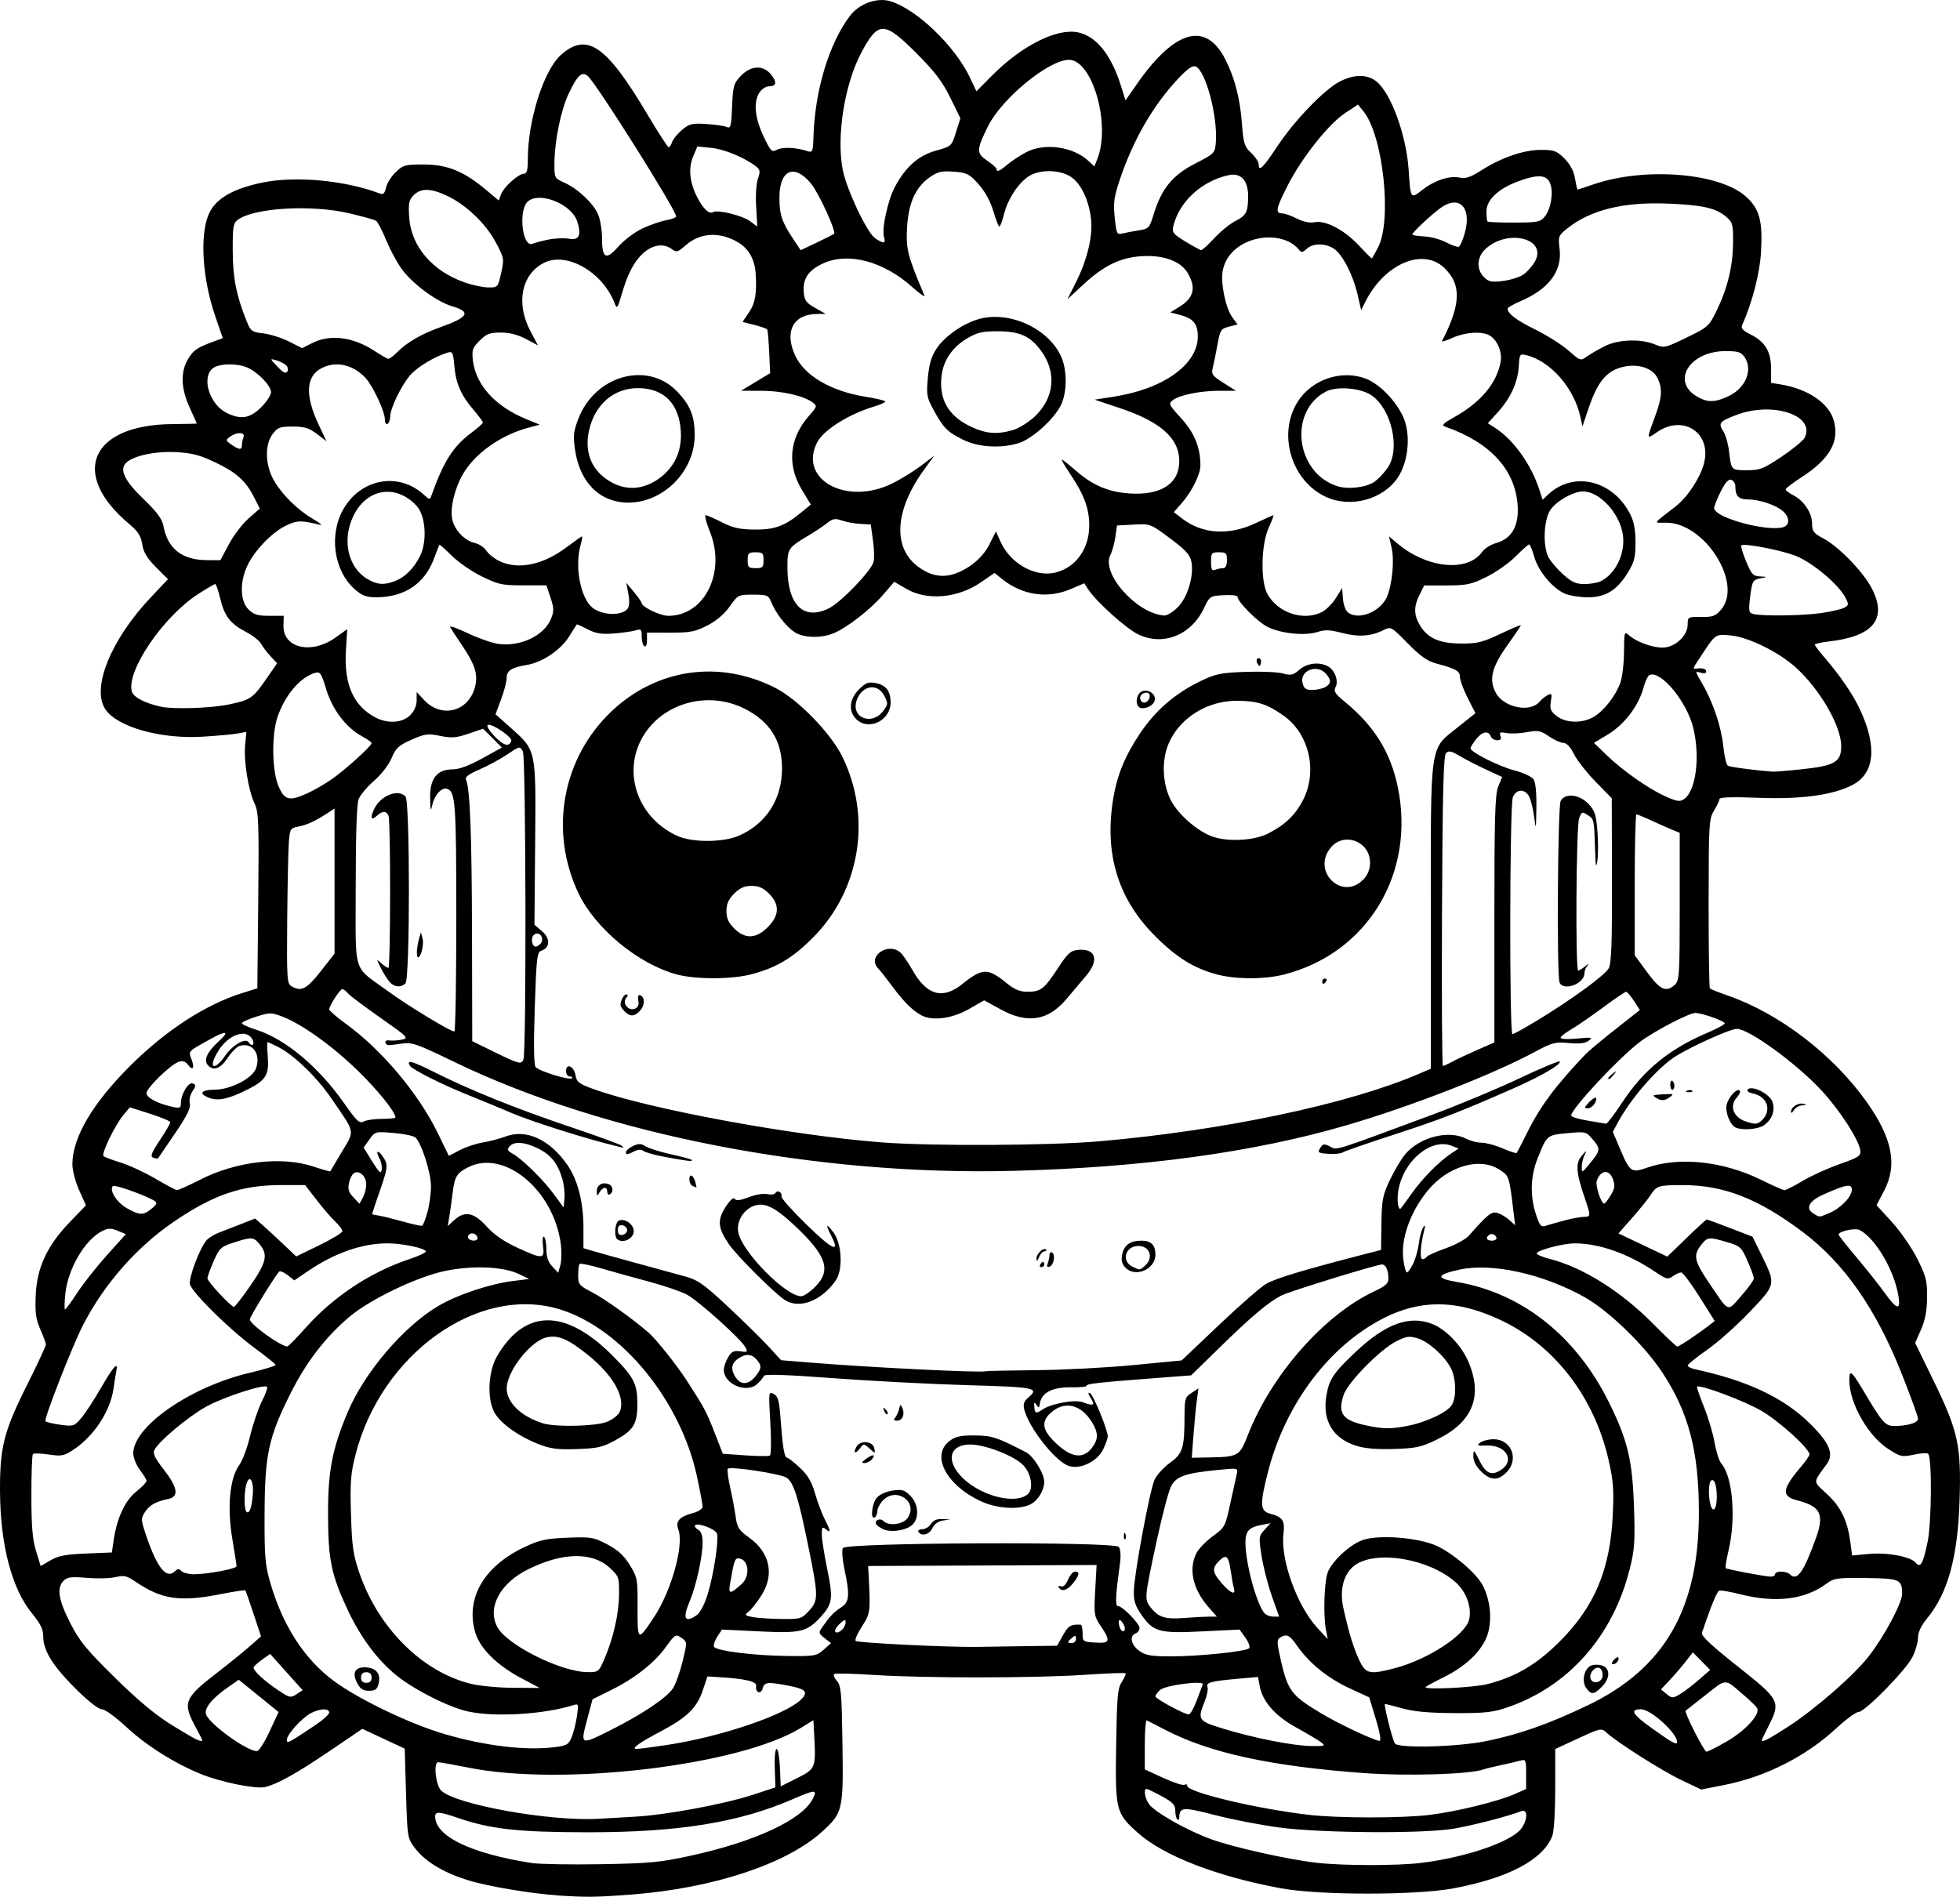 <?xml version="1.0" encoding="UTF-8" standalone="no"?>
<!-- Created with Inkscape (http://www.inkscape.org/) -->

<svg
   width="261.12mm"
   height="252.723mm"
   viewBox="0 0 261.12 252.723"
   version="1.1"
   id="svg1"
   xml:space="preserve"
   xmlns="http://www.w3.org/2000/svg"
   xmlns:svg="http://www.w3.org/2000/svg"><defs
     id="defs1"><clipPath
       clipPathUnits="userSpaceOnUse"
       id="clipPath3"><path
         id="path3"
         style="fill:#ff0000;fill-opacity:1;fill-rule:nonzero;stroke:none;stroke-width:0.265"
         d="M 117.464,-9.186 V 177.167 H 291.495 V -9.186 Z M 147.334,111.931 c 4.149,-0.092 4.552,4.357 -0.092,5.084 -1.195,0.187 -2.39,0.381 -3.57,0.655 -1.902,0.431 -3.801,0.869 -5.685,1.373 -4.843,1.295 -6.431,-3.457 -1.602,-4.804 2.039,-0.569 4.104,-1.04 6.168,-1.508 1.289,-0.299 2.595,-0.512 3.902,-0.719 0.31,-0.049 0.603,-0.075 0.88,-0.081 z" /></clipPath><clipPath
       clipPathUnits="userSpaceOnUse"
       id="clipPath29"><path
         id="path30"
         style="fill:#ff0000;fill-opacity:1;fill-rule:nonzero;stroke:none;stroke-width:0.265"
         d="M -43.23,-9.228 V 216.918 H 174.315 V -9.228 Z M 64.459,27.799 c 2.205,0.075 3.149,2.778 0.337,5.093 -1.015,0.835 -0.499,0.393 -1.541,1.333 -0.051,0.05 -0.1,0.101 -0.15,0.151 0.22,0.811 0.125,1.873 -0.521,3.116 -0.875,1.685 -1.749,3.37 -2.654,5.039 -0.978,1.836 -1.883,3.712 -2.891,5.53 -2.43,4.385 -6.499,1.653 -4.214,-2.809 0.315,-0.616 0.638,-1.229 0.953,-1.845 -0.007,-0.023 -0.015,-0.043 -0.022,-0.066 -0.595,-2.008 -0.069,-3.784 0.689,-5.659 1.274,-2.682 3.164,-4.982 5.254,-7.063 1.251,-1.138 0.627,-0.597 1.868,-1.628 0.964,-0.801 1.889,-1.157 2.675,-1.191 0.074,-0.003 0.146,-0.004 0.217,-0.001 z M 107.156,139.452 v 5.3e-4 h 1.332 c 3.185,0 4.318,2.034 3.452,3.522 1.261,1.236 0.77,3.284 -1.765,3.911 -0.549,0.616 -1.49,1.105 -2.851,1.261 -0.137,0.016 -0.274,0.031 -0.411,0.047 -2.651,0.305 -4.055,-0.978 -4.036,-2.332 -0.348,-0.335 -0.565,-0.745 -0.622,-1.186 -3.343,-0.946 -2.812,-4.861 1.596,-4.861 h 0.989 c 0.119,0 0.233,0.004 0.346,0.009 0.539,-0.217 1.168,-0.371 1.971,-0.371 z" /></clipPath><clipPath
       clipPathUnits="userSpaceOnUse"
       id="clipPath48"><path
         id="path49"
         style="fill:#ff0000;fill-opacity:1;fill-rule:nonzero;stroke:none;stroke-width:0.265"
         d="M 41.091,5.534 V 221.556 H 225.286 V 5.534 Z M 200.736,27.814 c 1.729,0.019 2.649,1.415 2.086,2.936 0.034,0.916 -0.448,2.032 -1.673,3.09 -1.147,0.992 -0.564,0.491 -1.752,1.502 -1.464,1.224 -2.914,2.469 -4.415,3.646 -1.776,1.393 -3.3,1.325 -4.092,0.54 -1.314,0.839 -2.65,1.642 -3.984,2.446 -4.294,2.588 -6.806,-1.809 -2.513,-4.397 1.384,-0.834 2.777,-1.656 4.133,-2.538 2.022,-1.284 4.052,-2.554 5.996,-3.956 1.191,-0.886 2.419,-1.714 3.69,-2.479 0.94,-0.565 1.799,-0.798 2.523,-0.79 z m -20.135,16.378 c 1.024,0.015 1.877,0.8 2.033,2.11 0.718,0.616 1.17,1.82 0.937,3.569 -0.199,1.498 -0.825,2.882 -1.489,4.224 -0.631,1.325 -1.475,2.521 -2.325,3.71 -0.383,0.58 -0.187,0.283 -0.588,0.891 -1.639,2.485 -3.795,2.512 -4.699,1.247 -2.336,3.06 -5.919,0.908 -3.888,-3.193 0.881,-1.779 1.751,-3.563 2.632,-5.343 0.834,-1.685 1.981,-2.401 2.971,-2.401 0.144,-8e-6 0.278,0.034 0.414,0.063 0.316,-0.73 0.627,-1.462 0.929,-2.198 0.772,-1.885 2.007,-2.694 3.073,-2.678 z" /></clipPath><clipPath
       clipPathUnits="userSpaceOnUse"
       id="clipPath83"><path
         id="path84"
         style="fill:#ff0000;fill-opacity:1;fill-rule:nonzero;stroke:none;stroke-width:0.265"
         d="M 132.474,-7.02 V 208.971 H 400.13 V -7.02 Z M 255.342,107.773 c 0.047,-0.001 0.095,-5.3e-4 0.143,0.002 1.045,0.054 2.19,0.946 2.813,2.886 0.307,0.956 0.456,1.952 0.58,2.946 0.105,0.896 0.146,1.798 0.173,2.7 0.049,0.457 0.091,0.915 0.134,1.373 0.032,0.334 -0.006,0.606 -0.033,0.887 0.917,0.087 1.972,0.687 2.893,1.982 0.57,0.801 1.075,1.645 1.573,2.491 0.431,0.671 0.926,1.295 1.376,1.954 0.093,0.157 0.186,0.314 0.279,0.471 1.353,2.285 0.702,4.101 -0.559,4.645 -1.02,0.911 -2.908,0.691 -4.385,-1.562 -0.239,-0.365 -0.478,-0.73 -0.729,-1.087 -0.216,-0.336 -0.388,-0.695 -0.574,-1.046 0.608,2.159 -0.889,3.607 -2.71,3.036 -0.616,0.275 -1.361,0.46 -2.342,0.399 -1.467,-0.091 -2.933,-0.193 -4.399,-0.296 -1.796,-0.111 -3.597,-0.198 -5.398,-0.193 -5.014,0.015 -5.014,-5.049 0,-5.065 1.903,-0.006 3.807,0.088 5.707,0.203 0.635,0.044 1.271,0.085 1.906,0.128 -2.172,-2.84 -4.36,-5.667 -6.601,-8.453 -2.161,-2.685 -1.065,-5.119 0.858,-5.113 0.628,0.002 1.345,0.277 2.066,0.876 0.364,-0.695 0.988,-1.1 1.69,-1.132 0.505,-0.023 1.05,0.149 1.567,0.543 0.093,-0.019 0.178,-0.065 0.274,-0.07 0.594,-0.032 1.239,0.203 1.815,0.734 -0.664,-2.602 0.469,-4.21 1.884,-4.241 z m 0.768,13.726 c -0.032,0.104 -0.068,0.203 -0.109,0.298 0.124,0.163 0.249,0.325 0.373,0.488 -0.098,-0.264 -0.22,-0.535 -0.254,-0.779 -0.004,-0.001 -0.007,-0.005 -0.01,-0.006 z m 30.329,39.335 h 0.777 c 5.014,0 5.014,5.065 0,5.065 h -0.777 c -5.014,0 -5.014,-5.065 0,-5.065 z" /></clipPath><clipPath
       clipPathUnits="userSpaceOnUse"
       id="clipPath102"><path
         id="path103"
         style="fill:#ff0000;fill-opacity:1;fill-rule:nonzero;stroke:none;stroke-width:0.265"
         d="M 245.095,-91.085 V 149.538 H 484.247 V -91.085 Z M 386.76,31.187 h 1.65 c 5.014,0 5.014,5.065 0,5.065 h -1.65 c -5.014,0 -5.014,-5.065 0,-5.065 z M 278.242,82.629 c 1.018,-0.028 2.247,0.632 3.228,2.236 0.354,0.578 0.768,1.115 1.156,1.669 -0.179,-0.355 -0.185,-0.572 0.174,-0.552 0.231,0.012 0.612,0.121 1.194,0.353 1.53,0.608 2.705,1.776 3.919,2.845 1.817,1.6 0.342,0.262 2.186,1.957 3.604,3.312 0.416,6.943 -3.167,3.954 -0.796,1.298 -2.871,1.492 -4.73,-0.776 -1.836,-2.239 -3.672,-4.499 -5.159,-6.99 -1.607,-2.69 -0.498,-4.649 1.199,-4.696 z m 48.669,29.818 c 0.832,-0.023 1.844,0.352 2.893,1.294 1.313,1.18 2.463,2.509 3.553,3.893 0.661,0.847 0.337,0.434 0.973,1.24 1.192,1.511 1.339,2.902 0.893,3.822 -0.016,1.86 -2.198,3.006 -4.869,1.014 -1.747,-1.303 -3.553,-2.525 -5.469,-3.568 -3.578,-1.948 -3.294,-5.278 -0.617,-5.341 0.191,-0.004 0.416,0.041 0.631,0.072 -0.168,-1.358 0.693,-2.391 2.01,-2.427 z" /></clipPath><clipPath
       clipPathUnits="userSpaceOnUse"
       id="clipPath113"><path
         id="path114"
         style="fill:#ff0000;fill-opacity:1;fill-rule:nonzero;stroke:none;stroke-width:0.265"
         d="m 157.066,-116.178 v 259.561 h 295.043 v -259.561 z M 393.264,24.766 c 0.581,0.011 1.242,0.145 1.968,0.439 0.12,0.049 0.24,0.098 0.36,0.146 4.647,1.882 2.736,6.584 -1.907,4.692 -0.149,-0.061 -0.299,-0.122 -0.449,-0.182 -3.917,-1.596 -3.112,-5.153 0.027,-5.095 z M 342.535,35.836 c 1.181,-0.021 2.405,1.064 2.649,3.402 0.172,1.646 0.305,3.295 0.421,4.946 0.065,0.913 0.111,1.827 0.156,2.741 0.246,5.008 -4.813,5.256 -5.059,0.248 -0.043,-0.879 -0.087,-1.758 -0.149,-2.635 -0.107,-1.53 -0.233,-3.058 -0.382,-4.584 -0.259,-2.651 1.026,-4.095 2.365,-4.118 z m -33.149,10.457 c 3.772,0.034 4.177,4.206 -0.279,5.096 -2.779,0.555 -5.597,1.027 -8.441,1.011 -5.014,-0.028 -5.014,-5.084 0,-5.064 2.507,0.01 4.994,-0.417 7.443,-0.913 0.461,-0.093 0.887,-0.134 1.277,-0.13 z" /></clipPath><clipPath
       clipPathUnits="userSpaceOnUse"
       id="clipPath120"><path
         id="path121"
         style="fill:#ff0000;fill-opacity:1;fill-rule:nonzero;stroke:none;stroke-width:0.265"
         d="M 344.491,-224.742 V 93.74 H 637.437 V -224.742 Z m 57.98,209.9 c 0.18,0.019 0.442,0.736 1.12,2.612 1.049,2.901 1.048,6.019 1.03,9.064 0.014,1.384 -0.104,2.763 -0.22,4.14 -0.594,7.065 -7.742,6.459 -7.137,-0.606 0.102,-1.192 0.212,-2.384 0.194,-3.582 0.01,-1.333 0.012,-2.65 -0.1,-3.98 -0.028,-0.332 -0.067,-0.662 -0.101,-0.994 -0.05,-0.273 -0.127,-0.542 -0.151,-0.819 -0.002,-0.026 0.051,-0.015 0.077,-0.022 v 5.291e-4 c 4.911,-1.36 4.827,-5.865 5.286,-5.815 z m 133.457,6.23 c 1.673,0.041 3.331,1.648 3.508,4.967 0.11,2.057 0.326,4.101 0.649,6.136 0.19,1.182 0.086,0.629 0.301,1.658 1.455,6.94 -5.614,8.389 -7.016,1.438 -0.27,-1.337 -0.151,-0.677 -0.36,-1.978 -0.342,-2.169 -0.587,-4.348 -0.701,-6.541 -0.194,-3.762 1.722,-5.726 3.618,-5.679 z" /></clipPath></defs><g
     id="layer1"
     transform="translate(-297.213,197.994)"><path
       style="fill:#000000"
       d="m 371.591,54.562 c -3.684,-0.244 -9.527,-1.235 -12.121,-2.054 -3.255,-1.029 -5.606,-2.461 -6.971,-4.25 -1.007,-1.319 -1.018,-1.387 -1.193,-7.293 l -0.176,-5.962 -2.822,-1.32 -2.822,-1.32 -4.287,2.909 c -4.438,3.011 -7.012,4.451 -8.67,4.85 -1.208,0.291 -5.802,-0.633 -8.467,-1.702 -3.522,-1.413 -7.351,-3.819 -9.989,-6.278 -1.413,-1.317 -2.875,-2.381 -3.27,-2.381 -0.918,0 -5.276,-4.218 -6.723,-6.507 -0.738,-1.168 -1.103,-2.19 -1.103,-3.092 0,-1.067 -0.321,-1.741 -1.546,-3.245 -2.646,-3.249 -4.166,-9.048 -4.215,-16.083 -0.041,-5.934 0.49,-8.065 3.518,-14.12 1.427,-2.854 2.595,-5.349 2.595,-5.544 0,-0.195 -0.333,-1.107 -0.74,-2.028 -0.602,-1.36 -0.717,-2.212 -0.617,-4.551 0.158,-3.7 1.515,-6.608 4.558,-9.767 l 2.132,-2.213 -0.903,-2.011 c -0.496,-1.106 -0.903,-2.66 -0.903,-3.454 0,-3.568 2.666,-8.107 7.717,-13.141 4.731,-4.715 10.014,-8.143 14.923,-9.683 l 2.003,-0.628 0.118,-11.673 c 0.105,-10.432 0.054,-11.809 -0.485,-12.944 -0.831,-1.753 -1.465,-5.668 -1.261,-7.79 l 0.17,-1.765 -1.098,0.207 c -0.604,0.114 -2.7,0.309 -4.658,0.433 -5.647,0.359 -11.489,-1.286 -13.055,-3.676 -1.851,-2.826 0.756,-9.246 6.023,-14.829 l 2.337,-2.478 -1.598,-1.598 c -1.189,-1.189 -1.658,-1.969 -1.83,-3.049 -0.181,-1.13 -0.562,-1.726 -1.728,-2.701 -7.989,-6.678 -5.166,-13.229 5.738,-13.317 1.794,-0.015 3.263,-0.047 3.263,-0.072 2.8e-4,-0.025 -0.427,-0.978 -0.949,-2.117 -1.191,-2.599 -1.25,-4.812 -0.174,-6.552 0.723,-1.17 1.19,-1.473 3.646,-2.366 l 0.936,-0.34 -1.007,-2.932 c -1.659,-4.831 -2.063,-10.4 -0.969,-13.339 0.816,-2.192 3.113,-3.606 7.251,-4.463 4.421,-0.916 11.087,-0.292 15.663,1.466 0.439,0.168 0.64,-0.033 0.811,-0.809 0.125,-0.569 0.706,-1.493 1.292,-2.053 0.987,-0.945 1.263,-1.019 3.775,-1.013 3.108,0.008 5.316,0.914 8.267,3.391 l 1.676,1.407 0.322,-0.847 c 0.375,-0.986 2.325,-2.724 3.055,-2.724 0.372,0 0.502,-0.491 0.502,-1.894 0,-5.245 2.127,-11.929 4.443,-13.963 3.455,-3.033 6.026,-1.249 11.505,7.985 1.415,2.385 2.681,4.338 2.814,4.34 0.132,0.002 0.339,-0.307 0.46,-0.686 0.12,-0.38 0.714,-1.106 1.318,-1.615 0.977,-0.822 1.338,-0.91 3.244,-0.79 1.18,0.074 2.406,0.256 2.725,0.404 0.509,0.236 0.596,-0.098 0.706,-2.731 0.115,-2.755 0.21,-3.087 1.161,-4.08 1.357,-1.416 3.008,-1.481 4.049,-0.158 0.802,1.019 0.691,1.546 -0.323,1.546 -0.366,0 -0.912,0.353 -1.214,0.784 -0.854,1.22 -0.67,3.369 0.502,5.847 0.973,2.058 1.106,2.192 1.803,1.819 0.732,-0.392 2.569,-0.311 4.055,0.179 0.688,0.227 0.74,0.1 0.808,-1.988 0.203,-6.175 2.097,-12.401 4.884,-16.059 1.218,-1.599 3.587,-2.453 5.344,-1.926 3.493,1.046 8.623,5.965 10.615,10.176 l 0.866,1.831 2.058,-2.077 c 3.927,-3.963 8.57,-6.321 11.4,-5.79 2.467,0.463 4.492,2.964 5.808,7.171 l 0.596,1.907 1.446,-2.083 c 5.088,-7.331 9.252,-8.514 11.856,-3.371 1.251,2.471 1.95,5.166 2.206,8.509 0.207,2.702 0.333,3.105 1.231,3.945 0.55,0.514 1,1.189 1,1.499 0,1.072 0.545,0.553 2.457,-2.338 2.298,-3.475 6.323,-7.652 8.377,-8.692 1.891,-0.958 3.621,-0.963 4.829,-0.012 1.949,1.533 4.005,7.145 4.316,11.783 0.263,3.93 0.254,3.916 1.802,2.704 1.639,-1.284 3.648,-1.949 4.994,-1.654 0.794,0.174 1.438,-0.042 2.909,-0.978 2.69,-1.711 5.631,-2.718 7.936,-2.718 1.746,0 2.089,0.127 3.117,1.155 0.771,0.771 1.239,1.651 1.407,2.646 0.139,0.82 0.292,1.491 0.342,1.491 0.05,0 0.987,-0.309 2.084,-0.686 6.854,-2.358 16.832,-1.561 20.36,1.627 1.795,1.622 2.236,3.251 1.995,7.377 -0.166,2.852 -1.168,6.74 -2.506,9.722 -0.195,0.436 0.065,0.739 1.064,1.235 1.986,0.987 2.779,2.289 2.779,4.564 v 1.915 l 1.235,0.198 c 3.61,0.58 6.411,2.45 7.097,4.738 0.844,2.818 -0.483,5.194 -4.258,7.627 -1.17,0.754 -2.129,1.486 -2.13,1.626 -0.002,0.141 0.461,0.495 1.027,0.788 1.42,0.734 2.497,2.362 2.497,3.774 0,1.033 0.192,1.283 1.527,1.991 2.006,1.064 5.243,4.392 6.384,6.561 2.169,4.127 0.295,6.476 -5.706,7.156 -1.019,0.115 -1.848,0.307 -1.843,0.425 0.005,0.118 0.489,0.771 1.074,1.45 2.282,2.647 3.961,5.085 4.938,7.173 2.331,4.982 1.964,8.559 -1.036,10.09 -2.63,1.342 -6.802,1.906 -12.482,1.688 -3.546,-0.136 -5.203,-0.081 -5.203,0.173 0,0.205 -0.322,0.893 -0.715,1.53 -0.679,1.098 -0.715,1.729 -0.722,12.343 -0.004,6.152 0.071,11.264 0.167,11.36 0.096,0.096 1.206,0.535 2.468,0.976 6.802,2.377 13.901,7.815 18.361,14.064 3.485,4.883 4.196,8.463 2.372,11.931 l -1,1.901 2.075,2.28 c 1.141,1.254 2.663,3.463 3.381,4.909 1.149,2.312 1.303,2.928 1.28,5.115 -0.018,1.752 -0.257,3.015 -0.808,4.272 l -0.782,1.785 2.486,5.103 c 3.243,6.656 3.664,8.599 3.433,15.846 -0.241,7.588 -1.549,12.36 -4.31,15.73 -0.82,1 -1.228,1.865 -1.228,2.6 0,0.606 -0.339,1.77 -0.754,2.586 -0.914,1.799 -6.321,7.306 -7.174,7.306 -0.336,0 -1.683,0.992 -2.994,2.205 -4.029,3.726 -9.421,6.45 -14.895,7.525 l -3.063,0.602 -2.628,-1.248 c -2.546,-1.209 -8.479,-4.966 -9.972,-6.314 -0.722,-0.652 -0.781,-0.641 -3.792,0.751 l -3.059,1.413 v 5.272 c 0,2.899 -0.169,5.719 -0.375,6.265 -1.208,3.197 -5.807,5.647 -13.207,7.034 -4.961,0.93 -17.834,0.928 -22.916,-0.005 -8.557,-1.57 -15.715,-4.345 -19.133,-7.418 -2.916,-2.622 -2.997,-2.949 -2.866,-11.617 0.099,-6.549 0.195,-7.62 0.759,-8.48 0.355,-0.541 0.575,-1.054 0.49,-1.14 -0.086,-0.086 -2.519,0.005 -5.408,0.202 -6.561,0.446 -21.246,0.459 -27.979,0.025 -2.798,-0.181 -5.23,-0.241 -5.403,-0.134 -0.173,0.107 -0.027,0.513 0.326,0.901 0.569,0.629 0.653,1.56 0.753,8.415 0.13,8.874 0.051,9.205 -2.788,11.758 -4.77,4.289 -14.54,7.492 -25.37,8.318 -4.612,0.352 -5.966,0.369 -9.701,0.121 z m 17.815,-5.335 c 8.42,-1.852 14.646,-4.757 16.061,-7.492 0.68,-1.314 0.389,-1.316 -2.596,-0.016 -7.216,3.143 -15.354,4.45 -27.576,4.429 -9.124,-0.015 -12.742,-0.423 -17.117,-1.928 -2.434,-0.837 -2.991,-0.873 -2.991,-0.19 0,2.645 4.72,4.931 12.819,6.209 1.002,0.158 5.155,0.231 9.229,0.162 6.631,-0.113 7.908,-0.236 12.171,-1.173 z m 97.261,0.985 c 5.862,-0.735 11.811,-2.769 13.177,-4.506 0.899,-1.143 0.945,-2.717 0.069,-2.378 -1.78,0.689 -6.603,1.935 -9.084,2.346 -4.075,0.675 -17.502,0.584 -23.15,-0.158 -2.449,-0.321 -6.324,-1.07 -8.61,-1.664 -4.274,-1.11 -4.731,-1.077 -4.746,0.341 -0.003,0.275 -0.124,0.38 -0.27,0.233 -0.146,-0.147 -0.265,-0.68 -0.265,-1.186 0,-0.741 -0.343,-1.106 -1.764,-1.877 -0.97,-0.527 -1.883,-0.972 -2.028,-0.989 -0.461,-0.056 -0.286,1.191 0.28,2 0.763,1.09 5.022,3.505 8.27,4.69 2.955,1.078 10.136,2.687 14.007,3.137 3.573,0.415 10.847,0.421 14.115,0.012 z M 381.838,44.066 c 4.14,-0.231 11.878,-1.67 15.682,-2.917 l 2.999,-0.983 -0.089,-2.558 c -0.051,-1.459 0.056,-2.558 0.249,-2.558 0.186,0 0.385,1.119 0.442,2.487 l 0.104,2.487 2.184,-1.093 c 2.448,-1.225 2.509,-1.373 2.285,-5.535 l -0.117,-2.184 -1.674,1.03 c -8.136,5.006 -31.754,7.825 -44.305,5.287 -1.94,-0.392 -3.747,-0.714 -4.015,-0.714 -0.645,-0.002 -0.333,3.034 0.386,3.753 1.898,1.898 14.63,4.176 21.091,3.774 0.873,-0.054 3.024,-0.179 4.779,-0.277 z m 105.817,-0.232 c 3.594,-0.438 9.13,-1.795 11.373,-2.787 l 1.503,-0.665 v -2.001 c 0,-1.907 -0.037,-1.991 -0.794,-1.777 -0.437,0.123 -1.587,0.39 -2.558,0.594 -0.97,0.203 -2.002,0.458 -2.293,0.565 -1.79,0.661 -10.185,0.92 -15.998,0.494 -12.341,-0.905 -20.532,-2.687 -26.394,-5.74 -1.229,-0.64 -2.354,-1.218 -2.499,-1.284 -0.146,-0.066 -0.265,1.378 -0.265,3.208 v 3.329 l 2.463,1.135 c 1.355,0.624 2.625,1.035 2.822,0.913 0.198,-0.122 0.359,-0.061 0.359,0.136 0,0.858 9.258,3.067 16.228,3.872 3.883,0.448 12.404,0.453 16.051,0.008 z M 333.143,32.675 l 1.181,-2.552 -2.651,-2.15 -2.651,-2.15 -1.321,0.916 c -2.21,1.531 -3.304,2.857 -3.04,3.686 0.418,1.316 5.708,5.102 6.833,4.89 0.259,-0.049 1.002,-1.237 1.651,-2.641 z m 194.222,1.304 c 2.462,-1.438 4.407,-3.612 3.93,-4.393 -0.137,-0.224 -0.884,-0.956 -1.66,-1.626 -2.742,-2.367 -2.333,-2.358 -5.186,-0.11 -1.416,1.116 -2.616,2.056 -2.666,2.09 -0.24,0.159 2.453,5.464 2.774,5.464 0.203,0 1.466,-0.641 2.808,-1.425 z m -156.351,0.838 c 1.692,-0.203 1.941,-0.343 2.348,-1.32 0.25,-0.601 0.57,-1.864 0.711,-2.807 0.239,-1.604 0.211,-1.7 -0.446,-1.491 -3.826,1.214 -10.295,1.625 -13.924,0.883 -2.497,-0.51 -7.039,-2.766 -9.553,-4.743 -2.556,-2.011 -4.905,-5.148 -6.637,-8.864 -2.174,-4.663 -2.579,-6.635 -2.597,-12.645 -0.017,-5.776 0.548,-8.734 2.608,-13.641 2.223,-5.296 7.448,-11.431 12.052,-14.151 2.569,-1.518 6.904,-2.968 10.018,-3.352 l 2.117,-0.261 -1.411,-0.68 c -2.188,-1.054 -6.749,-1.159 -10.435,-0.242 -3.664,0.912 -9.376,3.705 -11.966,5.851 -3.194,2.645 -5.846,6.065 -7.946,10.247 -2.962,5.896 -3.461,8.19 -3.493,16.051 -0.023,5.788 0.064,6.839 0.775,9.292 1.652,5.702 4.57,10.189 8.503,13.076 3.388,2.487 10.251,5.761 14.85,7.085 5.377,1.548 10.612,2.168 14.428,1.71 z m -26.247,-8.611 c -0.714,-1.38 -0.179,-2.176 1.359,-2.021 1.282,0.129 1.836,0.918 1.522,2.168 -0.188,0.749 -0.444,0.937 -1.278,0.937 -0.807,0 -1.169,-0.245 -1.603,-1.084 z m 1.953,-0.68 c 0,-0.47 -0.235,-0.706 -0.706,-0.706 -0.47,0 -0.706,0.235 -0.706,0.706 0,0.47 0.235,0.706 0.706,0.706 0.47,0 0.706,-0.235 0.706,-0.706 z m 39.335,8.989 c 7.363,-1.109 16.147,-4.129 18.016,-6.194 0.828,-0.915 0.413,-1.286 -1.937,-1.732 -2.665,-0.505 -3.095,-0.456 -3.314,0.383 -0.223,0.854 -1.017,0.567 -0.868,-0.314 0.102,-0.605 -1.393,-0.964 -4.903,-1.18 l -1.585,-0.097 -0.649,1.925 c -0.762,2.261 -2.118,3.574 -5.575,5.398 -2.892,1.527 -3.996,2.321 -3.242,2.334 0.291,0.005 2.117,-0.23 4.057,-0.522 z m 87.136,-0.374 c -0.388,-0.294 -1.86,-1.168 -3.27,-1.942 -2.81,-1.543 -4.493,-3.445 -4.881,-5.518 l -0.231,-1.23 -2.688,0.241 c -3.623,0.324 -4.268,0.5 -4.037,1.101 0.105,0.274 -0.064,1.135 -0.376,1.915 -0.99,2.474 -0.902,2.601 2.52,3.648 4.08,1.249 9.323,2.277 11.73,2.3 1.806,0.017 1.892,-0.018 1.235,-0.515 z m 22.06,-0.152 c 4.4,-0.897 8.376,-2.3 13.507,-4.767 10.237,-4.922 14.808,-12.88 14.787,-25.746 -0.013,-8.121 -1.347,-13.223 -4.856,-18.571 -2.391,-3.645 -7.148,-8.254 -10.398,-10.075 -5.485,-3.074 -12.3,-4.584 -16.564,-3.669 -3.186,0.683 -3.309,1.174 -0.417,1.661 8.665,1.46 15.914,7.219 20.299,16.127 2.454,4.986 3.083,7.631 3.291,13.846 0.155,4.632 0.082,5.699 -0.571,8.29 -2.249,8.933 -8.125,15.595 -16.223,18.394 -2.002,0.692 -3.02,0.805 -7.1,0.789 -3.34,-0.013 -5.41,-0.198 -6.93,-0.617 -1.192,-0.329 -2.248,-0.598 -2.346,-0.598 -0.211,0 0.96,4.68 1.314,5.252 0.424,0.687 8.287,0.484 12.206,-0.315 z m 13.275,-7.079 c -0.593,-0.846 -0.317,-2.38 0.524,-2.91 0.3,-0.189 0.966,-0.238 1.481,-0.108 1.227,0.308 1.261,1.693 0.071,2.883 -1.056,1.056 -1.414,1.079 -2.075,0.135 z m 2.177,-1.516 c 0.069,-0.358 -0.049,-0.826 -0.263,-1.039 -0.538,-0.538 -1.615,0.562 -1.315,1.344 0.29,0.755 1.415,0.538 1.578,-0.305 z m 1.477,-2.172 c 0.245,-0.296 0.519,-0.465 0.608,-0.376 0.245,0.245 -0.252,0.914 -0.679,0.914 -0.234,0 -0.207,-0.202 0.071,-0.538 z m -172.963,8.65 c 1.015,-0.678 1.849,-1.431 1.852,-1.674 0.009,-0.593 -1.214,-0.558 -2.428,0.07 -1.199,0.62 -3.21,2.846 -3.21,3.553 0,0.56 0.129,0.494 3.786,-1.949 z m 181.422,2.229 c 0,-1.173 -3.502,-4.343 -4.798,-4.343 -1.564,0 -1.171,0.666 1.534,2.594 2.698,1.923 3.265,2.227 3.265,1.75 z m -196.497,-0.242 c 0,-0.073 -0.378,-0.827 -0.84,-1.676 -1.809,-3.325 -1.586,-3.89 2.901,-7.348 1.486,-1.145 3.395,-2.692 4.243,-3.438 l 1.542,-1.356 -0.992,-2.991 c -0.545,-1.645 -1.037,-3.053 -1.092,-3.129 -0.055,-0.076 -1.493,0.138 -3.194,0.476 -5.515,1.095 -7.954,0.743 -11.471,-1.658 -1.134,-0.774 -1.505,-0.856 -2.646,-0.589 -0.73,0.171 -2.448,0.215 -3.817,0.098 -2.061,-0.177 -2.593,-0.111 -3.087,0.383 -0.949,0.949 -0.706,2.518 0.868,5.608 1.244,2.442 2.14,3.541 5.945,7.286 3.21,3.16 5.413,4.985 7.77,6.438 2.99,1.843 3.87,2.275 3.87,1.897 z m 54.424,-1.324 c 4.238,-2.125 7.574,-4.376 8.33,-5.619 0.364,-0.599 0.937,-2.218 1.272,-3.598 0.584,-2.403 0.583,-2.529 -0.026,-2.974 -0.908,-0.664 -0.964,-0.635 -2.242,1.144 -1.492,2.077 -4.15,4.166 -7.268,5.709 l -2.483,1.229 -0.738,2.782 c -0.889,3.352 -0.888,3.353 3.154,1.326 z m 101.943,-1.455 -0.88,-2.91 -2.649,-1.223 c -2.866,-1.324 -5.366,-3.349 -6.945,-5.628 -1.025,-1.479 -1.41,-1.664 -2.294,-1.105 -0.443,0.28 -0.426,0.691 0.125,3.081 0.928,4.024 1.406,4.643 5.454,7.061 2.288,1.367 6.959,3.564 7.674,3.609 0.249,0.016 0.069,-1.052 -0.485,-2.885 z m 54.827,1.058 c 3.623,-2.33 8.845,-6.877 10.828,-9.426 2.1,-2.699 4.463,-7.124 4.457,-8.344 -0.01,-1.916 -0.293,-2.039 -4.823,-2.097 -3.824,-0.049 -4.256,0.012 -5.248,0.747 -2.887,2.137 -6.76,2.61 -11.531,1.406 -1.31,-0.33 -2.55,-0.544 -2.756,-0.476 -0.309,0.103 -1.093,2.006 -2.311,5.612 -0.136,0.404 1.212,1.673 4.776,4.494 5.637,4.463 5.749,4.682 4.082,7.967 -0.484,0.955 -0.88,1.788 -0.88,1.852 0,0.348 0.81,-0.065 3.407,-1.736 z m -78.707,-3.517 c 0.378,-1.013 0.748,-1.991 0.823,-2.172 0.237,-0.575 -4.974,0.092 -5.674,0.726 -0.349,0.316 -0.635,0.706 -0.635,0.867 0,0.311 3.802,2.375 4.428,2.403 0.204,0.009 0.68,-0.812 1.058,-1.825 z m -121.263,-3.82 -2.165,-2.418 -0.991,0.705 c -0.545,0.388 -1.08,0.851 -1.19,1.028 -0.229,0.371 1.316,1.824 3.423,3.218 1.345,0.89 1.506,0.92 2.268,0.421 l 0.82,-0.537 z m 188.175,1.031 1.509,-1.315 -1.155,-1.172 -1.155,-1.172 -0.961,1.234 c -0.529,0.678 -1.484,1.79 -2.124,2.469 l -1.162,1.236 0.758,0.616 c 0.714,0.58 0.816,0.581 1.77,0.018 0.557,-0.329 1.691,-1.19 2.521,-1.913 z M 366.652,25.608 c -3.291,-1.744 -5.543,-4.005 -6.151,-6.174 -1.269,-4.533 1.216,-8.768 6.636,-11.311 1.987,-0.932 2.839,-1.116 5.688,-1.227 3.141,-0.123 3.473,-0.067 5.286,0.886 1.42,0.747 2.218,1.476 2.999,2.741 1.023,1.657 1.063,1.876 1.043,5.704 -0.023,4.502 0.02,4.527 2.198,1.245 2.31,-3.481 4.012,-9.607 3.238,-11.657 -0.413,-1.093 0.107,-1.702 1.857,-2.173 0.808,-0.217 1.37,-0.583 1.37,-0.891 0,-0.287 -0.331,-2.067 -0.735,-3.955 -2.18,-10.18 -10.032,-19.776 -18.264,-22.32 -10.845,-3.351 -23.843,5.915 -27.261,19.433 -0.623,2.462 -0.712,3.666 -0.584,7.883 0.129,4.259 0.291,5.383 1.12,7.799 2.531,7.375 8.418,13.216 14.904,14.786 1.138,0.275 3.657,0.51 5.597,0.52 l 3.528,0.019 z m 2.227,-31.213 c -2.669,-1.059 -5.043,-2.78 -5.813,-4.214 -0.993,-1.849 -0.812,-5.465 0.375,-7.489 3.73,-6.365 9.162,-6.351 15.476,0.041 2.764,2.798 3.204,3.667 3.209,6.329 0.005,2.688 -0.509,3.526 -2.994,4.883 -1.631,0.891 -2.34,1.05 -5.072,1.141 -2.632,0.087 -3.518,-0.031 -5.181,-0.691 z m 9.183,-2.932 c 0.754,-0.302 1.523,-0.897 1.709,-1.323 0.832,-1.902 -0.866,-4.921 -4.308,-7.66 -2.576,-2.05 -3.818,-2.585 -5.336,-2.3 -2.15,0.403 -5.386,4.485 -5.408,6.822 -0.018,1.884 1.971,3.789 4.87,4.664 1.702,0.514 6.999,0.387 8.473,-0.203 z M 495.418,26.392 c 3.77,-0.982 6.48,-2.579 9.543,-5.625 4.664,-4.638 6.758,-9.596 7.108,-16.831 0.169,-3.494 0.079,-4.648 -0.585,-7.524 -1.885,-8.158 -7.009,-14.899 -13.91,-18.301 -6.826,-3.365 -12.404,-3.069 -18.493,0.979 -6.155,4.092 -10.931,11.131 -12.956,19.098 -1.091,4.292 -1.045,5.149 0.299,5.505 1.688,0.448 1.986,0.904 1.776,2.72 -0.398,3.453 1.824,9.584 4.537,12.518 l 1.367,1.479 -0.241,-1.235 c -0.362,-1.855 -0.245,-6.203 0.204,-7.563 0.5,-1.515 3.006,-3.85 4.751,-4.425 2.197,-0.725 7.372,-0.305 9.798,0.795 2.154,0.976 5.312,3.681 6.117,5.237 0.931,1.8 1.237,4.048 0.818,6.003 -0.504,2.35 -2.715,4.648 -6.054,6.292 -1.303,0.642 -2.37,1.224 -2.37,1.295 0,0.376 6.504,0.049 8.292,-0.417 z m -0.911,-28.356 c -0.673,-0.673 -1.024,-1.378 -1.01,-2.028 0.019,-0.928 0.075,-0.887 0.796,0.586 0.866,1.769 1.626,2.098 2.904,1.26 1.884,-1.235 0.683,-3.307 -1.876,-3.237 -1.286,0.035 -1.418,-0.023 -0.903,-0.4 0.332,-0.243 1.128,-0.441 1.77,-0.441 2.405,0 3.446,2.692 1.712,4.426 -1.142,1.142 -2.136,1.093 -3.395,-0.165 z m -16.618,-3.388 c -3.115,-0.995 -4.522,-3.348 -3.974,-6.648 0.362,-2.182 0.912,-3.018 3.77,-5.733 4.058,-3.855 7.222,-5.042 10.304,-3.865 1.797,0.686 3.869,2.814 4.794,4.922 2.055,4.686 0.663,8.181 -4.193,10.52 -2.051,0.988 -2.766,1.143 -5.697,1.231 -2.257,0.068 -3.891,-0.072 -5.004,-0.427 z m 6.782,-2.64 c 2.563,-0.486 5.478,-1.876 6.007,-2.865 0.597,-1.115 0.513,-3.513 -0.169,-4.831 -0.842,-1.629 -2.979,-3.546 -4.439,-3.983 -1.117,-0.335 -1.507,-0.279 -2.853,0.406 -2.176,1.108 -6.459,5.478 -7.007,7.15 -0.832,2.538 -0.117,3.421 3.331,4.117 2.02,0.408 3.008,0.409 5.13,0.007 z M 377.725,23.07 c 1.204,-2.799 1.934,-6.003 1.958,-8.596 0.021,-2.331 -0.019,-2.445 -1.266,-3.589 -2.307,-2.116 -6.227,-2.047 -10.782,0.189 -3.772,1.852 -5.535,5.085 -4.19,7.684 1.241,2.4 8.49,6.035 12.072,6.053 1.411,0.007 1.479,-0.046 2.208,-1.742 z m 105.27,1.225 c 4.469,-1.164 9.497,-4.459 9.95,-6.521 0.361,-1.645 -0.401,-3.707 -1.836,-4.967 -3.579,-3.142 -10.609,-4.303 -13.429,-2.218 -1.472,1.089 -2.04,3.265 -1.491,5.716 0.75,3.354 1.381,5.404 2.15,6.993 0.847,1.75 1.35,1.857 4.656,0.996 z m -76.057,-2.47 0.99,-0.878 -0.859,-0.672 c -0.82,-0.641 -0.832,-0.71 -0.277,-1.503 1.03,-1.471 1.469,-1.93 2.458,-2.574 1.131,-0.736 1.209,-1.612 0.456,-5.128 -0.272,-1.27 -0.362,-2.513 -0.202,-2.798 0.414,-0.739 36.14,-0.884 36.75,-0.149 0.246,0.296 0.309,1.106 0.168,2.148 -0.599,4.433 -0.661,5.73 -0.273,5.73 0.59,0 2.878,2.331 2.878,2.931 0,0.286 -0.238,0.612 -0.529,0.724 -0.862,0.331 -0.605,1.534 0.495,2.318 0.857,0.61 1.555,0.73 4.261,0.73 3.69,0 9.908,-0.642 10.368,-1.07 0.171,-0.159 -0.041,-0.777 -0.479,-1.392 l -0.787,-1.105 -5.003,0.243 c -5.767,0.28 -6.488,0.077 -8.13,-2.292 -0.755,-1.089 -0.984,-1.816 -0.959,-3.042 0.047,-2.334 2.135,-13.539 2.777,-14.901 0.3,-0.636 1.221,-1.642 2.046,-2.235 1.694,-1.216 1.926,-1.959 1.932,-6.181 0.004,-2.327 0.074,-2.563 0.932,-3.125 l 0.928,-0.608 -0.213,1.537 c -0.117,0.846 -0.319,2.926 -0.447,4.624 l -0.234,3.087 2.253,-0.042 c 3.959,-0.073 4.124,-0.167 5.209,-2.957 3.134,-8.055 10.204,-16.085 16.902,-19.198 1.416,-0.658 1.838,-1.036 1.838,-1.647 0,-1.112 -0.354,-1.909 -0.848,-1.909 -0.737,0 -12.336,3.578 -13.438,4.145 -1.711,0.881 -3.98,2.792 -8.115,6.835 l -3.881,3.794 -5.115,0.392 c -7.369,0.565 -8.819,0.73 -8.819,0.998 2e-5,0.132 -0.913,0.224 -2.028,0.206 -2.463,-0.04 -3.899,0.668 -4.18,2.062 -0.029,0.146 -0.076,0.384 -0.103,0.529 -0.027,0.146 -0.199,0.028 -0.381,-0.26 -0.261,-0.412 -0.319,-0.356 -0.272,0.265 0.069,0.916 0.209,0.956 1.154,0.325 1.164,-0.777 4.277,-1.329 5.301,-0.94 1.429,0.543 1.695,0.414 1.079,-0.526 -0.373,-0.57 -0.418,-0.811 -0.129,-0.698 0.431,0.169 2.382,4.907 2.382,5.784 0,0.242 -0.266,1.002 -0.592,1.688 -0.81,1.707 -3.222,2.823 -4.743,2.193 -1.82,-0.754 -5.213,-5.125 -5.786,-7.455 -0.175,-0.713 -0.051,-1.102 0.505,-1.578 1.538,-1.317 1.058,-1.418 -7.994,-1.674 -4.802,-0.136 -12.859,-0.555 -17.903,-0.931 -6.245,-0.466 -9.212,-0.566 -9.296,-0.316 -0.068,0.203 -0.465,0.687 -0.882,1.076 -1.415,1.321 -4.462,0.039 -4.462,-1.878 0,-0.385 0.255,-1.131 0.566,-1.658 0.461,-0.781 0.761,-0.929 1.624,-0.803 0.973,0.143 1.027,0.097 0.672,-0.566 -0.569,-1.063 -6.199,-6.132 -7.759,-6.984 -0.74,-0.405 -2.997,-1.179 -5.015,-1.721 -2.019,-0.542 -4.895,-1.342 -6.391,-1.777 -1.496,-0.436 -2.806,-0.706 -2.91,-0.602 -0.105,0.105 -0.19,0.782 -0.19,1.506 0,1.23 0.12,1.377 1.852,2.272 1.646,0.85 5.521,3.618 7.511,5.364 1.079,0.947 3.775,4.336 5.163,6.49 2.317,3.597 2.547,4.027 3.646,6.842 l 1.103,2.822 2.974,0.21 c 1.636,0.115 3.115,0.133 3.286,0.038 0.175,-0.096 0.204,-2.019 0.066,-4.379 -0.241,-4.116 -0.231,-4.2 0.45,-3.835 0.581,0.311 0.734,0.886 0.925,3.464 0.274,3.689 0.504,5.032 0.863,5.032 0.146,0 0.907,0.595 1.69,1.323 1.065,0.99 1.577,1.853 2.031,3.429 0.334,1.158 0.911,2.7 1.281,3.426 0.811,1.59 0.848,1.932 0.144,1.348 -0.452,-0.375 -0.529,-0.275 -0.529,0.683 0,0.617 0.33,2.716 0.734,4.664 0.808,3.899 0.7,4.634 -0.936,6.399 -1.8,1.941 -2.629,2.132 -8.11,1.865 l -4.988,-0.243 -0.604,0.922 c -0.332,0.507 -0.542,1.111 -0.467,1.342 0.184,0.564 5.198,1.204 9.854,1.258 3.55,0.041 3.831,-0.008 4.763,-0.834 z M 446.937,6.622 c 0.017,-0.411 0.101,-0.495 0.213,-0.213 0.102,0.255 0.089,0.559 -0.028,0.676 -0.117,0.117 -0.201,-0.091 -0.185,-0.463 z m -27.368,-0.5 c -0.12,-0.194 0.107,-0.353 0.505,-0.353 0.398,0 0.922,-0.318 1.164,-0.706 0.298,-0.478 0.783,-0.688 1.502,-0.653 l 1.062,0.053 -0.989,0.149 c -0.616,0.093 -1.136,0.472 -1.38,1.005 -0.394,0.865 -1.463,1.154 -1.865,0.504 z m -4.638,-0.334 c -0.417,-0.177 -0.856,-0.481 -0.976,-0.675 -0.322,-0.521 0.495,-0.9 0.953,-0.442 0.728,0.728 2.657,0.466 3.251,-0.442 1.403,-2.142 -1.574,-4.169 -3.339,-2.274 -0.396,0.425 -0.719,1.05 -0.719,1.39 0,0.34 -0.159,0.716 -0.353,0.836 -0.612,0.378 -0.388,-1.82 0.265,-2.599 0.355,-0.424 1.244,-0.833 2.092,-0.962 1.277,-0.195 1.596,-0.104 2.381,0.682 1.11,1.11 1.23,3.007 0.245,3.898 -0.801,0.725 -2.763,1.029 -3.8,0.588 z m 13.062,-3.703 c -4.721,-2.147 -6.838,-6.177 -4.252,-8.099 0.79,-0.587 1.485,-0.735 3.351,-0.715 2.302,0.025 2.859,0.207 6.792,2.226 1.003,0.515 2.442,2.836 2.442,3.939 0,1.145 -0.811,2.489 -1.815,3.008 -1.465,0.757 -4.42,0.594 -6.518,-0.36 z m 6.126,-0.973 c 0.797,-0.661 0.522,-2.652 -0.527,-3.819 -1.132,-1.259 -5.072,-2.813 -7.135,-2.813 -2.607,0 -3.251,1.918 -1.365,4.065 2.325,2.648 7.244,4.046 9.027,2.566 z m -21.585,-4.68 c 0.896,-0.678 1.42,-0.684 0.861,-0.011 -0.242,0.291 -0.688,0.529 -0.993,0.529 -0.443,0 -0.417,-0.103 0.131,-0.518 z m -1.244,-1.62 c 0.513,-0.959 2.217,-0.819 2.408,0.198 0.132,0.704 0.131,0.704 -0.646,0.005 -0.734,-0.661 -0.804,-0.666 -1.226,-0.088 -0.622,0.851 -1.008,0.769 -0.535,-0.114 z m 5.199,-3.948 c 0.197,-0.243 0.43,-0.758 0.518,-1.147 0.146,-0.643 0.183,-0.651 0.428,-0.088 0.361,0.829 -0.003,1.676 -0.721,1.676 -0.422,0 -0.485,-0.122 -0.225,-0.441 z m -1.484,-0.867 c -0.191,-0.503 -0.151,-0.543 0.197,-0.197 0.241,0.239 0.349,0.524 0.241,0.633 -0.109,0.109 -0.306,-0.087 -0.438,-0.435 z m 18.917,31.347 4.123,-0.053 0.793,-1.411 c 0.711,-1.265 1.008,-1.443 2.339,-1.403 0.146,0.004 0.265,0.52 0.265,1.147 0,1.108 0.045,1.141 1.676,1.246 1.987,0.128 2.099,-0.202 0.745,-2.195 -0.887,-1.306 -0.922,-1.526 -0.744,-4.756 l 0.187,-3.387 -15.219,0.066 -15.219,0.066 0.053,0.992 c 0.275,5.117 0.248,5.339 -0.877,7.068 -0.6,0.922 -0.977,1.787 -0.839,1.923 0.273,0.267 12.579,0.868 16.303,0.796 1.261,-0.024 4.148,-0.068 6.416,-0.098 z m 4.347,-7.81 c -0.119,-0.192 0.007,-0.263 0.282,-0.158 0.318,0.122 0.658,-0.197 0.943,-0.886 0.245,-0.592 0.665,-1.077 0.932,-1.077 0.68,0 0.607,0.457 -0.245,1.54 -0.753,0.957 -1.533,1.194 -1.912,0.581 z m 2.291,6.832 c 0,-0.469 -0.096,-0.493 -0.529,-0.133 -0.291,0.242 -0.529,0.499 -0.529,0.572 0,0.073 0.238,0.133 0.529,0.133 0.291,0 0.529,-0.258 0.529,-0.572 z m -31.115,-1.262 c 0.233,-0.233 0.423,-0.654 0.423,-0.937 0,-0.407 -0.145,-0.382 -0.706,0.125 -0.725,0.656 -0.923,1.235 -0.423,1.235 0.155,0 0.473,-0.191 0.706,-0.423 z m 37.437,-0.687 c -0.473,-0.884 -0.826,-0.618 -0.508,0.383 0.129,0.405 0.382,0.646 0.562,0.534 0.197,-0.122 0.176,-0.488 -0.054,-0.917 z m -56.858,-1.196 c 0.462,-0.324 1.052,-1.442 1.465,-2.779 0.804,-2.604 1.526,-7.35 1.233,-8.113 -0.227,-0.593 -2.527,-1.466 -2.894,-1.098 -0.131,0.131 0.038,0.393 0.376,0.582 0.42,0.235 0.614,0.778 0.614,1.714 0,1.908 -0.875,5.868 -1.743,7.895 -0.962,2.244 -0.618,2.896 0.949,1.799 z m 14.94,-0.554 c 1.292,-1.384 1.291,-1.973 -0.025,-8.429 -1.39,-6.822 -1.986,-8.711 -2.947,-9.341 -0.809,-0.53 -7.465,-1.541 -7.818,-1.188 -0.107,0.107 0.032,1.21 0.308,2.451 0.277,1.241 0.606,3.008 0.733,3.925 0.201,1.456 0.427,1.81 1.779,2.781 2.804,2.014 3.426,4.941 1.645,7.74 -0.549,0.863 -1.288,1.806 -1.643,2.098 -0.609,0.5 -0.588,0.541 0.381,0.752 0.564,0.123 2.271,0.242 3.794,0.265 2.666,0.04 2.807,0.001 3.792,-1.054 z m 53.359,0.745 1.007,-0.003 -1.139,-1.297 c -2.081,-2.37 -2.668,-5.064 -1.568,-7.192 0.297,-0.575 1.277,-1.58 2.177,-2.233 1.591,-1.155 1.654,-1.272 2.308,-4.316 0.37,-1.721 0.761,-3.498 0.868,-3.949 0.195,-0.818 0.19,-0.819 -2.408,-0.566 -4.514,0.44 -5.696,0.861 -6.372,2.267 -0.326,0.679 -1.142,3.775 -1.813,6.879 -1.723,7.968 -1.734,8.089 -0.871,9.186 1.044,1.327 1.916,1.598 4.513,1.4 1.261,-0.096 2.746,-0.175 3.3,-0.177 z m 8.332,-2.737 c -0.532,-1.504 -1.149,-3.909 -1.372,-5.345 -0.389,-2.509 -0.373,-2.645 0.4,-3.49 l 0.805,-0.88 -1.201,0.229 c -1.696,0.324 -2.15,0.823 -2.15,2.362 0,2.707 1.446,8.096 2.52,9.39 0.214,0.257 0.743,0.468 1.177,0.468 h 0.788 z m -70.634,-1.613 c 1.231,-1.108 0.905,-3.414 -0.483,-3.414 -0.418,0 -0.554,0.429 -1.053,3.314 -0.259,1.5 -0.036,1.515 1.536,0.1 z m 65.572,0.555 c -0.099,-0.34 -0.287,-1.373 -0.417,-2.297 -0.284,-2.013 -0.601,-2.284 -1.554,-1.331 -0.977,0.977 -0.907,1.538 0.376,2.999 1.18,1.344 1.884,1.622 1.595,0.63 z m 72.099,-1.852 c 0,-0.464 1.52,-0.455 1.987,0.012 0.944,0.944 1.796,-0.233 3.434,-4.748 1.185,-3.267 0.673,-4.313 -2.511,-5.123 -2.086,-0.53 -1.977,-1.498 0.496,-4.403 0.649,-0.763 1.18,-1.526 1.18,-1.697 0,-0.774 -3.956,-4.38 -6.35,-5.788 -2.262,-1.331 -8.307,-3.601 -8.631,-3.241 -0.059,0.065 0.362,1.283 0.934,2.707 0.572,1.424 1.208,3.567 1.413,4.763 0.205,1.196 0.607,2.441 0.892,2.768 1.512,1.729 1.977,7.263 0.969,11.54 -0.292,1.241 -0.468,2.32 -0.39,2.398 0.156,0.156 4.97,1.068 5.959,1.129 0.34,0.021 0.617,-0.121 0.617,-0.315 z M 320.544,11.344 c 0.329,-0.329 0.517,-0.329 0.847,0 0.233,0.233 0.974,0.423 1.647,0.423 1.803,0 5.691,-0.732 5.691,-1.072 0,-0.161 -0.26,-1.831 -0.577,-3.71 -0.699,-4.138 -0.323,-8.063 0.935,-9.765 0.422,-0.571 1.073,-2.316 1.446,-3.879 0.373,-1.563 1.077,-3.634 1.564,-4.604 0.487,-0.969 0.802,-1.846 0.7,-1.947 -0.397,-0.397 -5.783,1.356 -8.101,2.636 -2.383,1.316 -6.256,4.549 -6.907,5.766 -0.249,0.466 0.041,1.079 1.25,2.636 1.856,2.39 2.042,3.594 0.605,3.902 -1.706,0.365 -2.506,0.81 -3.109,1.73 -0.548,0.837 -0.548,1.02 -0.006,2.68 1.539,4.706 2.834,6.384 4.014,5.203 z m -11.865,-2.342 3.438,-0.138 0.238,-1.635 c 0.428,-2.942 1.504,-5.264 2.995,-6.462 0.761,-0.612 1.384,-1.255 1.384,-1.429 0,-0.174 -0.397,-0.838 -0.882,-1.474 -0.489,-0.641 -0.882,-1.629 -0.882,-2.217 0,-3.59 7.654,-8.88 15.519,-10.725 1.945,-0.457 3.496,-0.936 3.446,-1.067 -0.05,-0.13 -1.361,-1.177 -2.913,-2.325 -3.324,-2.46 -8.226,-7.306 -8.501,-8.404 -0.205,-0.816 1.321,-4.862 2.212,-5.865 0.286,-0.322 1.024,-0.777 1.641,-1.011 0.617,-0.234 1.953,-0.754 2.971,-1.154 l 1.85,-0.728 0.973,0.849 c 0.535,0.467 1.768,1.604 2.741,2.526 l 1.768,1.678 3.067,-1.492 c 1.687,-0.821 3.074,-1.663 3.083,-1.872 0.008,-0.209 -0.399,-0.764 -0.906,-1.235 -0.507,-0.47 -1.627,-1.768 -2.49,-2.884 l -1.569,-2.028 h -3.192 c -5.297,0 -9.05,1.29 -14.382,4.942 -4.931,3.377 -9.25,8.316 -12.031,13.755 -1.445,2.827 -5.229,12.516 -4.986,12.766 0.13,0.134 1.042,0.349 2.026,0.478 1.709,0.225 1.833,0.184 2.754,-0.91 0.53,-0.63 1.683,-2.392 2.561,-3.915 1.702,-2.95 2.38,-3.712 2.104,-2.363 -0.093,0.453 -0.262,1.511 -0.376,2.352 -0.401,2.953 -2.566,6.293 -5.241,8.086 -1.349,0.904 -1.639,0.965 -3.381,0.71 -1.048,-0.154 -2.001,-0.184 -2.117,-0.067 -0.116,0.116 -0.208,2.619 -0.206,5.561 0.004,4.084 0.151,5.825 0.623,7.363 l 0.618,2.013 1.304,-0.769 c 1.035,-0.611 2.011,-0.798 4.741,-0.907 z m 245.328,-1.491 c 0.55,-2.631 0.611,-11.275 0.083,-11.801 -0.132,-0.131 -0.995,-0.078 -1.917,0.119 -1.578,0.337 -1.78,0.291 -3.4,-0.76 -2.997,-1.945 -5.573,-6.885 -5.135,-9.848 0.092,-0.622 0.527,-0.105 2.002,2.38 2.356,3.97 2.749,4.41 3.938,4.41 1.752,0 3.164,-0.428 3.164,-0.959 0,-0.285 -0.97,-2.968 -2.156,-5.962 -3.451,-8.716 -7.693,-14.792 -13.233,-18.952 -5.911,-4.439 -10.527,-6.234 -16.002,-6.224 -3.237,0.006 -3.435,0.071 -4.296,1.406 -0.313,0.485 -1.391,1.816 -2.396,2.957 l -1.827,2.075 3.254,1.546 3.254,1.546 2.553,-2.475 c 1.404,-1.361 2.618,-2.475 2.698,-2.475 0.08,0 1.486,0.516 3.124,1.147 l 2.979,1.147 1.148,2.343 c 1.992,4.066 2.013,3.959 -1.534,7.685 -1.704,1.791 -4.259,4.066 -5.678,5.057 -1.419,0.99 -2.579,1.927 -2.579,2.082 0,0.155 0.437,0.376 0.97,0.491 6.968,1.505 11.824,3.796 15.3,7.218 2.613,2.572 3.243,4.063 2.28,5.391 -1.905,2.626 -1.909,2.225 0.045,4.058 1.869,1.752 2.708,3.512 3.098,6.493 l 0.217,1.661 2.226,-0.208 c 2.461,-0.23 5.562,0.35 6.24,1.166 0.636,0.766 0.973,0.188 1.579,-2.715 z M 330.898,1.042 c 0.13,-1.822 -0.492,-2.663 -0.885,-1.195 -0.294,1.097 -0.282,3.28 0.019,3.581 0.396,0.396 0.734,-0.533 0.866,-2.386 z m 195.033,0.503 c 0,-1.615 -0.304,-2.549 -0.743,-2.278 -0.358,0.221 -0.412,2.053 -0.095,3.236 0.318,1.185 0.837,0.59 0.837,-0.958 z m -83.281,-6.582 c 0.918,-1.167 0.923,-2.028 0.019,-3.49 -1.484,-2.401 -3.713,-2.868 -5.533,-1.158 -1.27,1.193 -1.041,2.315 0.826,4.054 2.006,1.868 3.534,2.062 4.688,0.594 z m -44.646,-9.755 c 0.552,-0.743 0.642,-1.125 0.365,-1.564 -0.713,-1.13 -1.489,-1.374 -2.525,-0.792 -1.187,0.666 -1.385,1.511 -0.624,2.673 0.736,1.123 1.804,1.002 2.784,-0.316 z m 37.295,-0.635 c 3.572,-0.032 9.385,-0.337 12.917,-0.678 l 6.422,-0.62 4.966,-4.716 c 2.731,-2.594 5.556,-5.06 6.278,-5.48 1.229,-0.715 4.795,-1.802 12.197,-3.719 l 3.123,-0.809 0.052,-3.528 c 0.046,-3.154 0.167,-3.771 1.142,-5.821 0.6,-1.261 1.516,-2.797 2.037,-3.412 1.931,-2.283 5.798,-3.262 8.114,-2.054 0.556,0.29 1.479,0.527 2.051,0.527 0.572,0 1.829,0.339 2.793,0.754 0.964,0.414 1.808,0.692 1.876,0.617 0.068,-0.075 0.716,-1.327 1.438,-2.782 1.716,-3.456 3.842,-6.304 7.765,-10.402 0.388,-0.405 2.17,-1.891 3.959,-3.301 l 3.254,-2.564 -0.784,-1.211 c -0.431,-0.666 -0.902,-1.213 -1.047,-1.215 -0.144,-0.002 -1.566,0.962 -3.16,2.144 -1.593,1.181 -3.498,2.491 -4.233,2.91 -0.734,0.419 -1.337,0.904 -1.338,1.077 -10e-4,0.174 0.981,0.218 2.202,0.097 1.951,-0.193 2.129,-0.16 1.547,0.283 -0.467,0.355 -1.236,0.447 -2.654,0.315 -1.832,-0.17 -2.213,-0.068 -4.634,1.234 -5.587,3.005 -16.568,7.274 -25.085,9.751 -12.339,3.589 -27.029,5.596 -44.228,6.043 -26.306,0.684 -54.508,-4.813 -74.594,-14.539 -4.967,-2.405 -5.583,-2.619 -6.961,-2.412 -1.909,0.286 -2.01,0.279 -2.157,-0.162 -0.067,-0.2 0.167,-0.319 0.52,-0.264 0.353,0.055 1.102,0.008 1.664,-0.104 0.975,-0.194 0.84,-0.332 -2.848,-2.914 -2.129,-1.491 -4.077,-2.959 -4.329,-3.263 -0.252,-0.304 -0.585,-0.552 -0.739,-0.552 -0.318,0 -1.749,2.206 -1.749,2.696 0,0.176 0.982,1.03 2.183,1.899 4.821,3.487 9.746,9.352 12.322,14.674 l 1.425,2.943 1.472,-0.764 c 0.81,-0.42 2.187,-0.878 3.06,-1.018 0.873,-0.14 2.229,-0.496 3.013,-0.79 2.791,-1.049 5.919,0.394 8.274,3.817 1.367,1.987 2.118,4.943 2.118,8.339 v 2.721 l 1.147,0.343 c 0.631,0.188 3.29,0.929 5.909,1.645 2.619,0.716 5.599,1.532 6.622,1.814 1.568,0.431 2.453,1.067 5.644,4.054 2.082,1.948 4.509,4.336 5.395,5.305 l 1.61,1.763 3.682,0.302 c 8.068,0.663 23.052,1.403 23.645,1.168 0.114,-0.045 3.131,-0.109 6.703,-0.141 z m -33.555,-9.368 c -1.406,-0.934 -6.312,-5.824 -7.382,-7.358 -1.517,-2.176 -1.622,-3.265 -0.483,-5.021 0.6,-0.925 1.058,-1.335 1.214,-1.084 0.181,0.293 0.697,0.232 1.882,-0.22 0.907,-0.347 2.008,-0.529 2.478,-0.411 0.465,0.117 0.946,0.05 1.068,-0.147 0.282,-0.456 0.927,-0.08 0.809,0.472 -0.049,0.228 1.495,1.954 3.43,3.836 3.413,3.318 4.412,3.752 3.187,1.382 -0.815,-1.576 -0.669,-1.75 0.331,-0.394 1.104,1.497 1.255,4.95 0.277,6.36 -1.895,2.733 -4.883,3.868 -6.813,2.586 z m 4.055,-1.726 c 2.207,-2.207 1.557,-4.156 -2.728,-8.182 -2.673,-2.511 -4.094,-3.17 -5.542,-2.57 -1.369,0.567 -2.249,2.165 -1.948,3.537 0.581,2.647 6.325,8.456 8.366,8.46 0.333,7.26e-4 1.167,-0.56 1.852,-1.245 z m 41.308,-2.61 c -0.449,-0.496 -0.552,-0.978 -0.379,-1.767 0.269,-1.224 1.072,-1.785 2.557,-1.785 1.285,0 1.858,0.576 1.858,1.866 0,1.984 -2.733,3.125 -4.035,1.685 z m 2.685,-0.255 c 1.136,-1.028 0.595,-2.591 -0.897,-2.591 -1.764,0 -2.354,2.011 -0.809,2.758 1.02,0.493 0.971,0.498 1.705,-0.167 z m -13.995,-0.122 c 0.12,-0.194 0.288,-0.353 0.374,-0.353 0.086,0 0.156,0.159 0.156,0.353 0,0.194 -0.168,0.353 -0.374,0.353 -0.205,0 -0.275,-0.159 -0.156,-0.353 z m 1.002,-0.157 c 0.128,-0.333 0.233,-0.841 0.233,-1.127 0,-0.287 0.157,-0.424 0.348,-0.306 0.48,0.296 0.221,1.695 -0.348,1.885 -0.316,0.105 -0.39,-0.039 -0.232,-0.451 z m -1.509,-0.593 c -0.025,-0.653 0.936,-1.584 1.28,-1.24 0.125,0.125 0.036,0.227 -0.196,0.227 -0.233,0 -0.567,0.357 -0.742,0.794 -0.216,0.537 -0.326,0.608 -0.341,0.22 z m -55.879,-2.66 c -0.437,-0.437 -0.239,-2.255 0.266,-2.449 0.819,-0.314 1.968,0.517 1.968,1.424 0,1.021 -1.535,1.725 -2.234,1.025 z m 1.352,-1.176 c 0,-0.286 -0.278,-0.573 -0.617,-0.638 -0.433,-0.083 -0.617,0.107 -0.617,0.638 0,0.531 0.184,0.722 0.617,0.638 0.34,-0.065 0.617,-0.353 0.617,-0.638 z m -4.046,-5.166 c -0.012,-0.824 0.739,-1.28 1.577,-0.959 0.601,0.231 0.705,1.035 0.176,1.362 -0.194,0.12 -0.353,-0.029 -0.353,-0.332 0,-0.737 -0.584,-0.698 -1.03,0.067 -0.325,0.558 -0.361,0.544 -0.37,-0.139 z m 12.777,-0.712 c -0.243,-0.098 -0.441,-0.492 -0.441,-0.875 0,-0.852 0.551,-0.581 0.806,0.397 0.102,0.391 0.161,0.699 0.131,0.683 -0.03,-0.015 -0.254,-0.108 -0.496,-0.206 z m -3.557,-3.843 c -1.423,-0.26 -2.781,-0.633 -3.017,-0.829 -0.295,-0.245 -0.729,-0.202 -1.381,0.137 -0.694,0.36 -0.951,0.38 -0.949,0.074 0.002,-0.231 0.428,-0.617 0.947,-0.859 0.765,-0.355 1.083,-0.348 1.673,0.035 0.401,0.261 1.959,0.747 3.462,1.08 1.504,0.333 2.734,0.675 2.734,0.758 0,0.206 -0.453,0.154 -3.469,-0.396 z m 88.234,-0.441 c -1.357,-0.098 -1.453,-0.167 -1.078,-0.767 0.361,-0.579 0.522,-0.604 1.314,-0.203 0.99,0.501 0.044,0.795 13.737,-4.281 3.373,-1.25 8.501,-3.392 11.395,-4.76 2.894,-1.368 5.348,-2.401 5.453,-2.295 0.332,0.332 -2.394,1.929 -6.047,3.541 -7.209,3.181 -9.869,4.211 -16.082,6.229 -3.5,1.137 -6.553,2.197 -6.783,2.356 -0.23,0.159 -1.089,0.241 -1.909,0.181 z m -94.818,-1.022 c -3.752,-0.884 -11.236,-3.244 -13.922,-4.391 -1.836,-0.784 -4.499,-1.886 -5.916,-2.449 -3.279,-1.303 -7.378,-3.362 -7.687,-3.862 -0.535,-0.865 0.268,-0.656 3.265,0.849 4.8,2.411 10.874,4.858 18.087,7.288 3.59,1.209 6.677,2.337 6.862,2.506 0.184,0.169 0.264,0.289 0.176,0.267 -0.087,-0.023 -0.476,-0.116 -0.864,-0.207 z m -41.454,24.24 c 3.692,-4.164 8.645,-7.449 13.842,-9.18 1.306,-0.435 2.301,-0.91 2.211,-1.055 -0.283,-0.458 -3.233,-1.057 -5.182,-1.052 -3.311,0.007 -6.99,1.291 -10.461,3.651 l -1.886,1.282 -0.908,-0.715 c -0.5,-0.393 -1.01,-0.591 -1.134,-0.44 -0.777,0.947 -3.887,6.029 -3.887,6.351 0,0.631 4.037,3.552 4.991,3.611 0.126,0.008 1.212,-1.096 2.415,-2.453 z m 184.533,1.412 c 0.858,-0.58 1.934,-1.348 2.392,-1.706 l 0.832,-0.651 -2.038,-3.233 c -1.121,-1.778 -2.214,-3.233 -2.429,-3.233 -0.215,0 -0.717,0.228 -1.115,0.507 -0.655,0.459 -0.872,0.407 -2.283,-0.548 -3.615,-2.446 -7.477,-3.822 -10.756,-3.834 -1.588,-0.006 -5.091,0.925 -5.091,1.353 0,0.15 0.774,0.471 1.719,0.713 4.434,1.136 9.52,4.329 13.796,8.658 1.645,1.666 3.086,3.029 3.203,3.029 0.116,0 0.914,-0.475 1.771,-1.055 z m -214.944,-6.089 c 0.789,-1.213 2.573,-3.473 3.963,-5.024 l 2.528,-2.819 -1.1,-0.449 c -0.917,-0.374 -1.268,-0.362 -2.108,0.072 -2.267,1.172 -4.506,5.006 -4.851,8.306 -0.122,1.165 -0.141,2.118 -0.044,2.118 0.098,0 0.823,-0.992 1.612,-2.205 z m 223.379,-1.93 c 0.002,-0.237 -0.38,-1.298 -0.849,-2.359 -0.802,-1.814 -0.962,-1.961 -2.71,-2.48 -2.449,-0.727 -2.612,-0.709 -3.467,0.378 -1.079,1.372 -0.916,2.143 1.071,5.068 2.737,4.029 2.362,3.878 4.271,1.721 0.924,-1.043 1.681,-2.091 1.683,-2.328 z m -200.434,1.156 c 2.231,-3.195 2.512,-4.261 1.473,-5.582 -0.891,-1.133 -1.098,-1.154 -3.54,-0.366 -1.719,0.555 -1.915,0.736 -2.686,2.48 -0.457,1.034 -0.832,2.069 -0.832,2.299 0,0.423 3.143,3.794 3.538,3.794 0.117,0 1.038,-1.182 2.047,-2.626 z m 219.706,1.219 c -0.549,-3.434 -3.036,-7.688 -5.158,-8.824 -0.605,-0.324 -2.821,0.155 -2.821,0.609 0,0.103 1.084,1.476 2.41,3.052 1.325,1.576 3.007,3.699 3.737,4.717 1.607,2.242 2.14,2.371 1.832,0.445 z m -178.198,-6.838 c -0.881,-7.273 -7.557,-12.842 -12.396,-10.339 -1.496,0.774 -1.763,1.222 -2.029,3.415 -0.13,1.067 -0.331,2.496 -0.447,3.175 l -0.211,1.235 0.863,-0.794 c 1.391,-1.279 2.632,-1.042 4.306,0.823 0.982,1.094 2.293,2.006 4.059,2.822 3.439,1.59 3.709,1.574 3.47,-0.206 -0.108,-0.802 -0.051,-1.326 0.13,-1.214 0.176,0.109 0.319,0.852 0.319,1.653 0,1.02 0.235,1.706 0.786,2.293 l 0.786,0.837 0.286,-0.991 c 0.157,-0.545 0.192,-1.764 0.078,-2.71 z m 113.528,2.513 c 0.313,-0.631 0.66,-1.861 0.771,-2.734 0.111,-0.873 0.37,-1.826 0.575,-2.117 0.288,-0.408 0.321,-0.327 0.144,0.353 -0.498,1.914 -0.625,3.881 -0.251,3.881 0.208,0 0.465,-0.141 0.571,-0.313 0.106,-0.172 1.244,-0.684 2.529,-1.137 1.285,-0.454 2.676,-1.21 3.091,-1.681 2.549,-2.894 3.029,-3.272 3.833,-3.028 0.441,0.134 1.147,0.558 1.567,0.943 l 0.765,0.699 -0.184,-1.534 c -0.608,-5.055 -0.591,-5 -1.841,-5.843 -2.641,-1.78 -6.963,-0.528 -9.657,2.798 -2.322,2.867 -3.572,6.437 -3.209,9.169 0.123,0.93 0.338,1.691 0.476,1.691 0.138,0 0.508,-0.516 0.821,-1.147 z m -124.636,-3.419 c 0,-0.476 -0.643,-0.807 -1.064,-0.546 -0.197,0.122 -0.267,0.369 -0.156,0.55 0.265,0.428 1.22,0.426 1.22,-0.004 z M 496.563,-33.124 c -0.081,-0.243 -0.359,-0.441 -0.617,-0.441 -0.259,0 -0.537,0.198 -0.617,0.441 -0.087,0.262 0.163,0.441 0.617,0.441 0.455,0 0.705,-0.179 0.617,-0.441 z m -142.409,-3.342 c 0.261,-0.927 0.475,-2.479 0.477,-3.45 0.003,-1.836 -1.29,-5.862 -2.098,-6.532 -0.253,-0.21 -1.559,-0.474 -2.903,-0.586 -2.415,-0.202 -2.451,-0.193 -3.209,0.871 l -0.766,1.076 1.15,1.855 c 0.934,1.507 1.171,1.714 1.26,1.105 0.061,-0.412 -0.071,-1.089 -0.293,-1.504 -0.598,-1.118 -0.186,-1.217 0.528,-0.126 0.668,1.019 0.613,1.359 -0.917,5.695 -0.359,1.019 -0.616,1.865 -0.57,1.881 0.046,0.016 0.48,0.096 0.965,0.178 0.485,0.082 1.914,0.438 3.175,0.792 1.261,0.353 2.39,0.595 2.509,0.536 0.119,-0.058 0.43,-0.864 0.691,-1.791 z m 151.493,1.088 c 0.97,-0.259 2.121,-0.473 2.558,-0.476 0.962,-0.005 0.966,-0.097 0.131,-2.526 -1.156,-3.359 -1.246,-4.638 -0.396,-5.616 0.678,-0.779 0.712,-0.787 0.373,-0.087 -0.205,0.424 -0.372,1.138 -0.371,1.587 0.002,0.79 0.031,0.782 0.887,-0.241 1.626,-1.945 1.663,-2.141 0.629,-3.37 -0.946,-1.124 -0.959,-1.127 -3.43,-0.898 -2.745,0.255 -2.723,0.236 -3.979,3.383 -0.936,2.345 -1.016,4.935 -0.227,7.377 0.509,1.577 0.68,1.78 1.323,1.575 0.406,-0.13 1.532,-0.448 2.502,-0.708 z m 35.289,-0.991 c 1.5,-0.627 2.987,-2.173 2.987,-3.106 0,-0.828 -0.741,-0.707 -3.716,0.609 -2.045,0.904 -2.546,1.908 -1.311,2.627 0.782,0.455 0.613,0.466 2.04,-0.13 z m -223.515,-0.583 c 0.713,-0.593 0.774,-0.775 0.353,-1.043 -1.103,-0.701 -5.291,-2.196 -5.517,-1.969 -0.532,0.532 0.502,2.19 1.837,2.946 1.722,0.975 2.222,0.985 3.327,0.066 z m 167.865,-2.012 c 1.421,-2.026 3.66,-4.284 5.368,-5.414 l 0.882,-0.584 -0.94,-0.366 c -2.774,-1.081 -6.491,2.085 -7.105,6.052 -0.177,1.141 -0.037,2.361 0.27,2.361 0.048,0 0.734,-0.922 1.524,-2.048 z m -113.176,-2.009 c -0.608,-2.035 -1.548,-3.189 -3.278,-4.027 -1.772,-0.858 -3.155,-0.943 -3.746,-0.231 -0.336,0.405 -0.262,0.588 0.376,0.93 1.247,0.667 4.097,3.459 5.53,5.417 l 1.306,1.784 0.117,-1.231 c 0.065,-0.677 -0.072,-1.866 -0.304,-2.642 z m -26.107,0.837 c 0.014,-1.052 -0.79,-1.892 -1.537,-1.606 -0.275,0.106 -0.61,0.692 -0.744,1.303 -0.194,0.884 -0.078,1.287 0.567,1.974 l 0.811,0.863 0.446,-0.803 c 0.245,-0.442 0.452,-1.221 0.459,-1.73 z m 165.791,1.416 c 0.534,-0.878 0.597,-1.303 0.313,-2.117 -0.482,-1.384 -1.623,-1.306 -2.16,0.148 -0.224,0.608 0.561,3.067 0.98,3.067 0.11,0 0.5,-0.494 0.868,-1.098 z M 323.777,-40.758 c 4.846,-2.501 10.978,-3.219 15.234,-1.785 1.181,0.398 2.174,0.676 2.208,0.617 0.034,-0.058 0.626,-1.058 1.316,-2.222 2.012,-3.395 2.134,-2.633 -1.204,-7.529 -1.884,-2.763 -4.949,-5.734 -6.991,-6.775 -0.743,-0.379 -1.41,-0.689 -1.482,-0.689 -0.072,0 -0.061,0.85 0.025,1.89 0.205,2.47 -0.232,3.193 -2.67,4.418 -2.535,1.274 -3.929,1.58 -5.129,1.124 -1.466,-0.557 -1.114,-1.081 0.732,-1.09 2.124,-0.01 5.045,-1.523 5.511,-2.853 0.677,-1.931 -0.5,-3.515 -2.209,-2.972 -0.366,0.116 -1.083,0.841 -1.593,1.611 -0.964,1.456 -1.926,1.779 -2.662,0.893 -0.54,-0.65 -0.012,-1.759 1.483,-3.114 1.495,-1.356 1.053,-1.506 -1.029,-0.351 -3.136,1.739 -3.016,1.614 -2.595,2.721 0.454,1.194 0.182,1.627 -0.465,0.741 -0.318,-0.434 -0.699,-0.56 -1.209,-0.399 -1.076,0.341 -4.317,3.484 -4.317,4.185 0,0.612 1.476,1.388 3.477,1.828 0.972,0.214 1.109,0.151 1.109,-0.508 0,-1.195 0.991,-2.836 1.577,-2.612 0.443,0.17 0.437,0.313 -0.044,1.047 -0.315,0.481 -0.468,1.188 -0.353,1.63 0.15,0.575 -0.364,1.618 -1.958,3.968 -1.189,1.753 -2.208,3.247 -2.265,3.319 -0.057,0.072 -0.344,0.039 -0.64,-0.074 -0.433,-0.166 -0.266,-0.614 0.867,-2.319 0.772,-1.162 1.403,-2.24 1.402,-2.395 -9.7e-4,-0.155 -1.215,-0.668 -2.698,-1.14 l -2.696,-0.859 -0.86,1.035 c -1.129,1.358 -2.976,5.181 -2.645,5.476 0.142,0.127 1.172,0.511 2.288,0.854 1.116,0.343 3.18,1.298 4.586,2.123 1.406,0.825 2.71,1.518 2.897,1.539 0.187,0.021 1.536,-0.578 2.999,-1.333 z m 213.538,0.143 c 1.119,-0.675 3.342,-1.688 4.939,-2.252 2.621,-0.926 2.893,-1.107 2.79,-1.859 -0.197,-1.433 -2.73,-5.344 -5.163,-7.972 -3.345,-3.613 -9.663,-8.207 -11.286,-8.207 -0.921,0 -6.624,2.602 -8.436,3.848 -2.417,1.663 -5.749,5.547 -7.415,8.643 l -0.664,1.234 0.982,2.311 c 1.301,3.061 1.496,3.195 3.584,2.462 4.231,-1.486 10.104,-0.87 15.106,1.582 1.553,0.761 2.982,1.396 3.176,1.411 0.194,0.015 1.268,-0.526 2.387,-1.2 z m -8.833,-7.121 c -0.734,-0.295 -1.439,-2 -1.245,-3.012 0.193,-1.011 1.372,-2.306 1.752,-1.926 0.127,0.127 -0.048,0.539 -0.388,0.915 -1.035,1.143 -0.463,2.648 1.217,3.203 1.149,0.379 1.481,0.375 1.963,-0.025 1.529,-1.269 1.006,-3.26 -0.971,-3.694 -0.687,-0.151 -0.946,-0.356 -0.726,-0.576 0.553,-0.553 2.86,0.604 3.25,1.63 0.427,1.122 -0.02,2.394 -1.108,3.156 -0.768,0.538 -2.784,0.715 -3.744,0.329 z m 7.338,-2.102 c -0.017,-0.628 0.951,-1.264 1.648,-1.083 0.509,0.132 0.48,0.173 -0.142,0.206 -0.427,0.023 -0.938,0.319 -1.136,0.658 -0.198,0.34 -0.364,0.438 -0.37,0.22 z m -18.002,-1.895 c -0.555,-0.358 -0.521,-0.37 1.329,-0.468 1.003,-0.053 1.074,-0.004 0.55,0.38 -0.72,0.526 -1.169,0.547 -1.879,0.088 z m 4.167,-0.947 c 0.255,-0.102 0.559,-0.089 0.676,0.028 0.117,0.117 -0.091,0.201 -0.463,0.185 -0.411,-0.017 -0.495,-0.101 -0.213,-0.213 z m -2.252,-0.791 c 0,-0.374 0.125,-0.603 0.277,-0.508 0.152,0.094 0.277,0.4 0.277,0.68 0,0.28 -0.125,0.508 -0.277,0.508 -0.152,0 -0.277,-0.306 -0.277,-0.68 z m -75.998,7.544 c 16.561,-1.449 33.076,-4.937 42.498,-8.976 l 1.599,-0.686 v -20.362 c 0,-23.646 -0.232,-22.07 3.721,-25.237 l 2.223,-1.782 -1.032,-2.03 c -0.567,-1.117 -1.032,-2.371 -1.032,-2.788 0,-0.803 -0.487,-1.08 -3.166,-1.803 -1.187,-0.321 -2.127,-0.986 -3.796,-2.688 -2.167,-2.21 -2.241,-2.251 -3.184,-1.773 -1.668,0.844 -3.351,0.965 -5.527,0.399 -1.653,-0.43 -2.323,-0.457 -3.305,-0.133 -1.656,0.546 -4.91,0.21 -6.673,-0.689 -1.352,-0.69 -3.981,-3.34 -3.981,-4.014 0,-0.169 -0.832,-0.26 -1.849,-0.201 -1.817,0.105 -1.862,0.134 -2.618,1.73 -1.709,3.608 -5.449,5.096 -8.769,3.489 -1.612,-0.781 -5.527,-4.3 -6.627,-5.958 l -0.561,-0.845 -1.76,0.757 c -3.137,1.349 -6.511,0.845 -9.258,-1.385 l -0.926,-0.752 -1.83,1.259 c -3.074,2.115 -7.182,2.468 -9.934,0.855 l -1.594,-0.934 -1.506,1.748 c -1.692,1.964 -4.766,4.352 -6.576,5.108 -1.666,0.696 -4.023,0.63 -5.201,-0.147 -1.126,-0.743 -2.47,-2.466 -3.09,-3.961 -0.403,-0.972 -0.548,-1.034 -2.434,-1.034 -1.974,0 -2.024,0.025 -3.114,1.573 -0.711,1.009 -1.779,1.917 -2.978,2.534 -1.622,0.834 -2.279,0.961 -4.957,0.954 l -3.087,-0.008 v 1.022 c 0,0.591 -0.149,0.93 -0.353,0.804 -0.194,-0.12 -0.353,-0.703 -0.353,-1.297 0,-0.958 -0.089,-1.05 -0.794,-0.826 -0.437,0.139 -1.746,0.326 -2.91,0.417 -1.672,0.13 -2.408,0.012 -3.504,-0.559 -0.763,-0.398 -1.416,-0.686 -1.452,-0.64 -0.036,0.046 -0.49,0.765 -1.01,1.6 -1.121,1.799 -3.567,3.45 -5.616,3.789 -2.06,0.341 -2.707,0.759 -2.707,1.748 0,0.471 -0.334,1.749 -0.742,2.84 l -0.742,1.984 1.99,1.774 c 3.458,3.082 3.4,2.811 3.292,15.39 l -0.094,10.88 1.015,0.873 c 1.121,0.964 1.074,2.213 -0.097,2.584 -0.572,0.182 -0.657,0.919 -0.878,7.637 -0.163,4.935 -0.123,7.584 0.118,7.874 0.457,0.551 4.529,1.804 4.842,1.49 0.128,-0.128 0.002,-0.233 -0.279,-0.233 -0.282,0 -0.512,-0.323 -0.512,-0.717 0,-1.121 1.051,-0.668 1.26,0.543 0.161,0.927 0.455,1.15 2.472,1.874 7.397,2.654 26.395,6.163 38.316,7.078 6.695,0.514 22.401,0.433 29.062,-0.15 z m -23.812,-16.801 c -1.175,-0.65 -2.306,-1.782 -3.818,-3.822 -0.791,-1.067 -1.645,-2.15 -1.897,-2.406 -1.513,-1.538 1.238,-3.553 2.932,-2.147 0.314,0.26 1.054,1.33 1.644,2.376 1.89,3.35 4.009,3.951 6.602,1.874 2.708,-2.169 3.407,-2.191 5.885,-0.183 1.108,0.898 1.809,1.192 2.843,1.192 1.749,0 2.227,-0.373 4.062,-3.175 1.289,-1.968 1.668,-2.309 2.672,-2.405 2.375,-0.228 2.849,1.366 1.035,3.479 -0.631,0.734 -1.77,2.083 -2.533,2.998 -2.48,2.975 -5.232,3.422 -8.842,1.437 l -2.173,-1.195 -2.089,1.19 c -2.226,1.268 -4.861,1.596 -6.323,0.787 z m -39.486,-0.495 c -0.305,-0.305 -0.554,-0.689 -0.554,-0.853 0,-0.62 0.442,-1.415 0.786,-1.415 0.227,0 0.215,0.173 -0.032,0.47 -0.567,0.683 0.288,1.766 1.138,1.44 0.446,-0.171 0.591,-0.501 0.478,-1.092 -0.1,-0.525 -0.012,-0.796 0.233,-0.715 0.66,0.22 0.67,1.32 0.018,2.039 -0.746,0.824 -1.333,0.86 -2.068,0.125 z m 92.932,-4.032 c 0,-0.194 0.168,-0.353 0.374,-0.353 0.205,0 0.275,0.159 0.156,0.353 -0.12,0.194 -0.288,0.353 -0.374,0.353 -0.086,0 -0.156,-0.159 -0.156,-0.353 z m -85.981,-0.896 c -5.14,-1.384 -10.88,-6.125 -13.112,-10.831 -3.946,-8.315 -2.146,-18.081 4.477,-24.296 6.003,-5.633 14.276,-6.815 21.683,-3.096 3.054,1.533 7.454,6.041 9.013,9.234 3.949,8.088 2.359,17.781 -3.954,24.102 -2.719,2.722 -4.894,4.011 -8.225,4.874 -2.615,0.678 -7.389,0.683 -9.881,0.012 z m 12.109,-6.301 c 1.563,-1.563 1.617,-3.023 0.168,-4.472 -0.763,-0.763 -1.366,-1.031 -2.32,-1.031 -0.954,0 -1.557,0.268 -2.32,1.031 -0.763,0.763 -1.031,1.366 -1.031,2.32 0,0.954 0.268,1.557 1.031,2.32 1.449,1.449 2.91,1.394 4.472,-0.168 z m -3.739,-12.234 c 3.584,-1.621 5.635,-4.856 5.641,-8.897 0.005,-3.718 -1.612,-6.292 -5.026,-7.997 -5.087,-2.542 -11.384,-0.582 -13.817,4.3 -2.34,4.695 -0.147,10.374 4.888,12.661 2.035,0.924 6.196,0.891 8.313,-0.066 z m 63.537,18.519 c -3.053,-0.821 -5.319,-2.233 -8.194,-5.106 -4.94,-4.938 -6.776,-10.933 -5.589,-18.249 0.516,-3.179 1.561,-5.729 3.594,-8.769 2.027,-3.031 4.688,-5.33 8.035,-6.943 2.03,-0.979 2.719,-1.12 6.013,-1.237 2.046,-0.073 4.277,0.021 4.958,0.21 1.075,0.297 1.366,0.232 2.209,-0.493 1.036,-0.891 2.628,-1.084 3.793,-0.46 0.936,0.501 1.471,1.955 1.025,2.787 -0.285,0.533 -0.069,0.873 1.235,1.941 3.897,3.193 6.079,6.693 7.047,11.302 2.425,11.552 -4.026,22.213 -15.154,25.042 -2.606,0.662 -6.459,0.652 -8.973,-0.024 z m 19.63,-12.726 c 1.125,-1.228 1.08,-3.258 -0.098,-4.364 -1.28,-1.203 -3.171,-1.143 -4.269,0.135 -2.746,3.192 1.527,7.33 4.367,4.23 z m -12.737,-6.055 c 2.224,-1.135 3.601,-2.457 4.615,-4.431 1.979,-3.853 0.832,-8.842 -2.588,-11.261 -2.182,-1.543 -3.451,-1.953 -6.135,-1.98 -3.988,-0.041 -7.695,2.258 -9.17,5.687 -0.966,2.246 -0.848,5.338 0.289,7.567 0.983,1.926 3.673,4.243 5.674,4.886 2.14,0.687 5.469,0.474 7.315,-0.468 z m 7.556,-19.479 c 0.836,-0.447 0.864,-0.966 0.099,-1.812 -1.201,-1.327 -3.511,-0.389 -3.098,1.258 0.184,0.731 0.444,0.919 1.274,0.919 0.574,0 1.35,-0.164 1.726,-0.365 z m -62.465,4.246 c -1.061,-1.061 -0.911,-2.671 0.367,-3.949 0.9,-0.9 1.255,-1.037 2.205,-0.85 1.407,0.276 2.014,1.057 2.014,2.589 0,2.414 -2.957,3.838 -4.586,2.21 z m 3.615,-1.099 c 0.646,-0.869 0.652,-0.988 0.114,-2.028 -0.89,-1.72 -2.969,-1.371 -3.661,0.616 -0.813,2.332 2.024,3.462 3.547,1.413 z m 34.03,-0.532 c -0.546,-0.546 -0.236,-1.853 0.495,-2.085 1.039,-0.33 2.035,0.674 1.506,1.518 -0.407,0.65 -1.585,0.983 -2.001,0.567 z m 1.452,-1.308 c 0.066,-0.34 -0.111,-0.588 -0.42,-0.588 -0.655,0 -1.051,0.575 -0.741,1.077 0.319,0.516 1.023,0.22 1.161,-0.489 z m 14.379,-4.421 c -0.152,-0.246 -0.181,-0.542 -0.065,-0.659 0.316,-0.316 0.66,0.149 0.489,0.66 -0.119,0.358 -0.203,0.358 -0.425,-0.001 z m -116.645,60.63 c 0.983,0 1.787,-0.083 1.787,-0.183 0,-0.731 -2.366,-3.667 -5.071,-6.291 -3.388,-3.287 -7.419,-6.17 -10.011,-7.16 -1.449,-0.553 -1.665,-0.552 -3.462,0.014 -1.054,0.332 -1.917,0.726 -1.917,0.874 0,0.149 0.862,0.542 1.915,0.874 3.863,1.218 8.32,4.95 11.739,9.829 1.654,2.36 2.014,2.695 2.578,2.394 0.36,-0.193 1.459,-0.35 2.442,-0.35 z m 165.241,-2.219 c 2.831,-4.298 6.256,-7.095 11.328,-9.251 1.272,-0.541 2.313,-1.103 2.313,-1.25 0,-0.317 -3.031,-1.391 -3.924,-1.391 -0.854,0 -5.598,2.49 -7.444,3.906 -2.855,2.191 -9.093,8.888 -9.093,9.761 0,0.176 0.992,0.481 2.205,0.678 1.213,0.197 2.314,0.384 2.447,0.415 0.133,0.031 1.109,-1.26 2.168,-2.868 z m -4.527,0.102 c 0.351,-0.388 0.778,-0.706 0.949,-0.706 0.171,0 0.141,0.318 -0.067,0.706 -0.208,0.388 -0.635,0.706 -0.949,0.706 -0.504,0 -0.496,-0.083 0.067,-0.706 z m 2.646,-3.308 c 0,-0.073 0.278,-0.351 0.617,-0.617 0.56,-0.439 0.572,-0.426 0.133,0.133 -0.461,0.588 -0.751,0.775 -0.751,0.484 z m -184.235,-3.025 c 0.976,-1.407 2.707,-2.391 3.096,-1.76 0.418,0.676 0.893,0.331 0.516,-0.374 -0.797,-1.489 -3.183,-0.682 -4.557,1.541 -1.416,2.292 -0.592,2.809 0.945,0.593 z m 163.367,0.876 c 0.515,-0.285 2.008,-0.989 3.318,-1.565 l 2.381,-1.048 v -16.438 c 0,-13.673 0.087,-16.647 0.519,-17.68 l 0.519,-1.243 -2.195,-1.02 c -1.207,-0.561 -2.791,-1.377 -3.519,-1.814 -1.057,-0.635 -1.412,-0.706 -1.764,-0.355 -0.339,0.339 -0.462,5.159 -0.537,21.06 -0.053,11.341 0.002,20.62 0.122,20.62 0.12,0 0.64,-0.233 1.155,-0.518 z M 366.948,-56.826 c 0.405,-1.055 0.332,-40.277 -0.076,-41.04 -0.391,-0.73 -0.413,-0.726 -2.074,0.392 -0.923,0.621 -2.589,1.524 -3.701,2.005 -1.504,0.651 -1.962,1.011 -1.789,1.404 0.527,1.198 0.759,7.288 0.788,20.664 l 0.031,14.138 2.91,1.425 c 3.324,1.628 3.644,1.71 3.912,1.012 z m 135.025,-5.175 c 4.603,-2.793 9.064,-6.049 9.568,-6.984 0.348,-0.645 0.45,-3.452 0.427,-11.749 l -0.03,-10.902 -2.14,-2.185 c -1.177,-1.202 -2.476,-2.86 -2.888,-3.685 -0.474,-0.95 -0.986,-1.499 -1.397,-1.499 -0.357,0 -1.228,-0.393 -1.935,-0.872 -1.144,-0.776 -1.47,-0.838 -2.96,-0.558 -0.921,0.173 -2.137,0.225 -2.702,0.115 -0.852,-0.165 -0.99,-0.1 -0.805,0.382 0.158,0.412 0.031,0.581 -0.434,0.581 -0.361,0 -0.748,-0.238 -0.86,-0.529 -0.309,-0.805 -1.15,-0.634 -1.963,0.4 -0.402,0.511 -0.731,1.052 -0.731,1.201 0,0.505 3.775,2.406 5.859,2.95 1.139,0.297 2.271,0.814 2.516,1.149 0.29,0.396 0.428,1.723 0.398,3.804 -0.043,2.963 -0.065,3.054 -0.298,1.247 -0.138,-1.072 -0.441,-2.302 -0.672,-2.734 -0.575,-1.074 -1.738,-1.01 -2.168,0.12 -0.423,1.113 -0.471,31.551 -0.05,31.551 0.162,0 1.63,-0.811 3.263,-1.801 z m 3.006,-5.107 c -0.382,-0.995 -0.242,-23.426 0.151,-24.16 0.583,-1.09 2.467,-0.902 3.683,0.366 0.857,0.894 1.035,1.427 1.213,3.616 0.114,1.412 0.111,3.202 -0.007,3.978 -0.167,1.102 -0.234,0.792 -0.302,-1.411 -0.128,-4.131 -0.121,-4.098 -0.977,-4.668 -0.739,-0.493 -0.81,-0.467 -1.147,0.419 -0.397,1.043 -0.512,20.301 -0.122,20.301 0.13,0 0.567,-0.274 0.97,-0.608 0.403,-0.334 0.535,-0.382 0.292,-0.106 -0.243,0.276 -0.441,0.763 -0.441,1.082 0,1.411 -2.838,2.43 -3.314,1.19 z m -146.975,-8.702 c -0.005,-15.278 -0.11,-16.713 -1.244,-17.087 -0.671,-0.221 -1.63,0.789 -1.92,2.023 -0.259,1.101 -0.29,1.021 -0.323,-0.827 -0.045,-2.555 0.922,-3.776 2.991,-3.776 0.857,0 2.189,-0.493 3.934,-1.456 l 2.638,-1.456 -1.253,-1.253 -1.253,-1.253 -1.953,0.664 c -1.639,0.557 -2.245,0.604 -3.771,0.291 -1.637,-0.335 -2.018,-0.285 -3.816,0.51 -1.718,0.759 -2.086,1.098 -2.634,2.423 -0.368,0.89 -1.357,2.172 -2.341,3.035 -0.937,0.822 -1.873,1.941 -2.08,2.487 -0.235,0.622 -0.376,4.939 -0.376,11.54 0,12.152 -0.508,10.502 4.324,14.039 2.633,1.927 8.269,5.349 8.817,5.353 0.146,9.87e-4 0.262,-6.864 0.259,-15.256 z m -8.893,8.643 c -0.298,-0.34 -0.82,-1.173 -1.161,-1.852 -0.614,-1.223 -0.613,-1.229 0.073,-0.617 0.381,0.34 0.8,0.617 0.93,0.617 0.295,0 0.317,-19.489 0.023,-20.256 -0.275,-0.716 -0.799,-0.708 -1.61,0.026 -0.744,0.674 -0.868,0.158 -0.251,-1.048 0.886,-1.733 3.115,-2.589 4.121,-1.582 0.606,0.606 0.606,24.3 0,24.906 -0.604,0.604 -1.497,0.523 -2.125,-0.194 z m 3.642,-4.057 c 0.019,-0.437 0.147,-1.191 0.285,-1.676 l 0.249,-0.882 0.222,0.832 c 0.21,0.787 -0.207,2.52 -0.605,2.52 -0.102,0 -0.169,-0.357 -0.15,-0.794 z m -12.823,2.659 1.852,-2.358 v -9.672 -9.672 l -0.97,0.636 c -1.614,1.058 -2.678,1.547 -3.849,1.77 -1.054,0.2 -1.123,0.311 -1.263,2.03 -0.082,1 -0.182,5.657 -0.223,10.348 -0.069,7.874 -0.026,8.557 0.558,8.897 1.317,0.766 2.021,0.409 3.896,-1.978 z m 180.418,1.784 c 0.596,-0.539 0.645,-1.339 0.645,-10.415 v -9.831 l -0.97,-0.395 c -0.534,-0.217 -1.78,-0.77 -2.769,-1.227 -0.989,-0.458 -1.902,-0.832 -2.028,-0.832 -0.126,0 -0.229,4.224 -0.229,9.387 v 9.387 l 1.656,2.255 c 1.745,2.377 2.526,2.73 3.697,1.671 z m -151.147,-5.456 c 0.482,-0.482 0.197,-1.368 -0.439,-1.368 -0.532,0 -0.844,0.679 -0.608,1.323 0.201,0.546 0.532,0.56 1.047,0.045 z m 152.361,-19.277 c 1.588,-1.05 2.181,-5.647 1.228,-9.519 -0.854,-3.471 -4.275,-7.622 -5.8,-7.037 -0.227,0.087 -0.601,0.863 -0.831,1.723 -0.637,2.383 -2.538,4.888 -4.698,6.193 l -1.895,1.145 1.783,1.719 c 2.045,1.971 5.473,4.377 7.634,5.358 1.634,0.742 2,0.801 2.579,0.418 z m -183.396,-0.778 c 0.824,-0.374 2.253,-1.196 3.175,-1.828 1.753,-1.199 5.381,-4.474 5.381,-4.856 0,-0.122 -0.572,-0.529 -1.271,-0.906 -2.115,-1.139 -3.95,-3.542 -4.772,-6.249 -0.66,-2.172 -0.814,-2.401 -1.492,-2.206 -1.971,0.566 -4.01,2.962 -5,5.876 -0.822,2.417 -0.74,7.26 0.156,9.286 0.806,1.823 1.432,1.967 3.823,0.882 z m 198.99,-3.191 c 4.494,-0.473 5.342,-0.96 5.352,-3.068 0.013,-2.673 -2.815,-7.578 -6.057,-10.508 -2.264,-2.045 -6.227,-4.008 -8.603,-4.259 -2,-0.212 -2.091,-0.161 -3.506,1.96 -1.686,2.526 -1.686,2.527 -1.173,2.457 0.88,-0.12 1.353,0.018 1.353,0.396 0,0.226 -0.306,0.279 -0.764,0.134 -0.738,-0.234 -0.732,-0.187 0.194,1.392 1.46,2.492 2.572,5.777 2.847,8.413 0.136,1.308 0.407,2.476 0.602,2.596 0.288,0.178 3.379,0.591 5.941,0.793 0.291,0.023 2.008,-0.114 3.814,-0.304 z m -171.824,-3.789 c 0.161,-0.484 -2.531,-2.33 -3.115,-2.135 -0.243,0.081 0.109,0.695 0.85,1.481 1.213,1.286 1.981,1.508 2.265,0.654 z m -13.478,-3.422 c 0.553,-0.553 0.866,-1.268 0.866,-1.978 v -1.112 l 1.005,1.075 c 2.299,2.461 5.877,1.559 6.756,-1.703 0.448,-1.665 0.056,-2.964 -1.668,-5.531 -0.76,-1.132 -1.498,-2.254 -1.638,-2.493 -0.14,-0.24 0.886,0.111 2.28,0.779 1.394,0.668 3.244,1.321 4.11,1.451 2.904,0.435 6.098,-1.059 7.03,-3.29 0.445,-1.066 0.441,-1.414 -0.039,-2.858 l -0.546,-1.644 h -3.095 c -2.807,0 -3.322,-0.112 -5.531,-1.199 -1.34,-0.659 -3.138,-1.901 -3.995,-2.759 -0.858,-0.858 -1.596,-1.509 -1.639,-1.447 -0.044,0.062 -0.367,0.888 -0.719,1.836 -1.241,3.346 -3.927,5.15 -7.676,5.154 -1.346,0.002 -1.893,-0.2 -2.866,-1.054 -2.824,-2.479 -3.496,-7.333 -1.49,-10.756 2.363,-4.033 7.353,-4.898 10.685,-1.852 0.763,0.697 0.791,0.699 1.026,0.047 1.638,-4.548 2.863,-6.47 5.273,-8.276 0.858,-0.643 1.56,-1.27 1.56,-1.393 0,-0.123 -0.532,-0.848 -1.183,-1.61 -1.726,-2.023 -2.399,-3.533 -2.61,-5.861 -0.173,-1.905 -0.246,-2.049 -0.931,-1.837 -1.757,0.543 -4.075,1.953 -4.986,3.032 -1.186,1.405 -2.629,4.399 -2.634,5.465 -0.002,0.425 -0.162,0.871 -0.356,0.991 -0.196,0.121 -0.354,-0.144 -0.356,-0.597 -0.005,-1.062 -1.593,-4.465 -2.578,-5.522 -1.666,-1.789 -3.939,-2.296 -5.854,-1.306 -2.104,1.088 -2.229,3.644 -0.37,7.574 l 1.023,2.164 -1.277,-0.974 c -1.031,-0.786 -1.649,-0.975 -3.209,-0.98 -1.712,-0.006 -2.017,0.107 -2.682,0.991 -1.095,1.456 -1.003,4.21 0.209,6.26 1.141,1.931 3.125,3.867 5.215,5.091 0.873,0.511 1.27,0.851 0.882,0.755 -2.551,-0.629 -3.053,-0.616 -4.562,0.115 -1.873,0.907 -4.24,3.39 -5.158,5.412 -0.986,2.172 -0.909,4.64 0.179,5.728 0.707,0.707 1.218,0.866 2.787,0.866 h 1.921 l -0.036,1.28 c -0.086,3.037 3.734,3.915 6.959,1.599 l 1.535,-1.102 -0.174,2.904 c -0.267,4.462 1.02,7.348 3.957,8.876 1.628,0.847 3.576,0.715 4.602,-0.311 z m 157.723,0.189 c 1.377,-0.84 2.886,-2.787 3.506,-4.526 0.26,-0.728 0.479,-2.579 0.488,-4.112 0.015,-2.655 0.046,-2.761 0.646,-2.218 0.968,0.876 3.088,1.656 4.501,1.656 1.631,0 3.336,-1.576 3.336,-3.085 0,-0.998 0.044,-1.022 1.794,-0.997 1.545,0.022 1.912,-0.112 2.646,-0.964 2.996,-3.482 -2.194,-11.658 -7.364,-11.6 -1.67,0.019 -1.826,0.273 1.336,-2.182 1.558,-1.21 3.225,-3.732 3.747,-5.67 1.091,-4.051 -2.688,-6.624 -6.213,-4.232 -1.483,1.007 -1.472,1.138 -0.207,-2.314 0.857,-2.34 0.908,-3.579 0.202,-4.943 -0.656,-1.268 -2.561,-1.871 -4.506,-1.428 -2.233,0.51 -3.437,1.955 -4.665,5.603 l -0.789,2.342 -0.265,-1.228 c -0.84,-3.887 -3.983,-7.482 -7.235,-8.274 -0.837,-0.204 -0.887,-0.131 -0.977,1.441 -0.124,2.149 -1.078,4.263 -2.771,6.137 l -1.359,1.504 0.878,0.553 c 2.492,1.57 4.876,4.874 5.981,8.286 l 0.437,1.35 0.762,-0.716 c 3.347,-3.144 8.58,-1.895 10.891,2.601 0.521,1.013 0.725,2.082 0.725,3.791 0,2.016 -0.158,2.636 -1.033,4.051 -1.453,2.35 -2.948,3.272 -5.308,3.272 -1.045,0 -2.41,-0.214 -3.035,-0.475 -1.642,-0.688 -3.576,-3.001 -4.114,-4.921 -0.256,-0.913 -0.563,-1.656 -0.683,-1.652 -0.12,0.004 -0.933,0.727 -1.806,1.608 -0.873,0.88 -2.616,2.107 -3.873,2.727 -2.025,0.998 -2.629,1.127 -5.292,1.131 l -3.006,0.005 -0.617,1.23 c -0.799,1.593 -0.779,2.726 0.073,4.123 1.031,1.691 2.594,2.371 5.482,2.386 2.131,0.011 2.844,-0.166 5.203,-1.287 1.504,-0.715 2.734,-1.231 2.734,-1.148 0,0.084 -0.812,1.291 -1.805,2.682 -2.066,2.895 -2.468,4.509 -1.561,6.262 1.04,2.011 4.595,2.76 5.86,1.236 0.246,-0.296 0.728,-0.689 1.072,-0.873 0.553,-0.296 0.603,-0.2 0.433,0.846 -0.16,0.988 -0.034,1.304 0.775,1.941 1.227,0.965 3.469,1.003 4.976,0.084 z m -181.856,-1.626 c 2.893,-0.608 3.191,-0.817 5.064,-3.536 l 1.343,-1.95 -0.887,-0.956 c -0.488,-0.526 -1.055,-1.274 -1.259,-1.662 -0.204,-0.388 -1.128,-1.102 -2.052,-1.587 -2.064,-1.083 -2.832,-2.101 -3.398,-4.498 -0.24,-1.019 -0.534,-1.852 -0.652,-1.852 -0.118,0 -1.152,0.607 -2.298,1.349 -4.612,2.987 -9.512,10.169 -8.82,12.928 0.198,0.787 1.745,1.606 3.915,2.071 1.679,0.36 6.684,0.19 9.044,-0.306 z m 53.085,-12.737 c 0.254,-0.314 0.297,-1.012 0.121,-1.974 l -0.272,-1.488 1.016,1.225 c 0.559,0.674 1.02,1.331 1.025,1.461 0.021,0.532 2.467,1.704 3.556,1.704 4.849,0 7.716,-5.813 5.533,-11.218 -0.486,-1.203 -0.738,-2.187 -0.56,-2.187 0.178,0 1.152,0.424 2.164,0.943 1.45,0.743 2.364,0.948 4.31,0.97 2.702,0.03 4.047,-0.459 6.248,-2.273 l 1.282,-1.056 -1.207,-2.005 c -1.984,-3.295 -1.644,-6.845 0.937,-9.785 1.137,-1.295 1.153,-1.353 0.491,-1.837 -1.212,-0.886 -4.107,-1.536 -6.845,-1.538 l -2.67,-0.001 1.94,-1.17 1.94,-1.17 -0.128,-2.797 c -0.07,-1.538 -0.187,-2.897 -0.259,-3.018 -0.072,-0.122 -0.842,-0.4 -1.712,-0.619 l -1.581,-0.398 0.87,-1.282 c 0.835,-1.231 1.055,-2.549 0.873,-5.24 -0.119,-1.762 -0.914,-3.203 -2.208,-4.002 -2.48,-1.533 -5.134,-1.419 -7.098,0.305 -1.057,0.928 -1.24,0.98 -1.845,0.523 -1.029,-0.779 -2.443,-0.626 -3.658,0.396 -1.308,1.1 -2.195,2.744 -3.027,5.606 -0.532,1.83 -0.65,1.997 -0.909,1.295 -1.561,-4.219 -6.436,-7.03 -9.473,-5.463 -2.981,1.539 -3.742,5.353 -1.804,9.037 l 1.025,1.948 -1.607,-0.854 c -1.074,-0.571 -2.183,-0.854 -3.345,-0.854 -1.467,0 -1.906,0.168 -2.814,1.075 -0.953,0.953 -1.055,1.252 -0.9,2.625 0.367,3.254 2.965,6.129 7.065,7.817 l 1.839,0.757 -1.579,0.425 c -3.629,0.977 -7.048,3.408 -8.643,6.145 -1.101,1.889 -1.728,4.483 -1.447,5.981 0.272,1.449 1.655,2.918 3.03,3.22 0.554,0.122 1.245,0.584 1.535,1.028 0.291,0.444 1.081,1.069 1.755,1.389 2.512,1.192 5.826,0.494 8.976,-1.891 1.023,-0.774 1.924,-1.408 2.004,-1.408 0.08,0 -0.003,0.515 -0.184,1.144 -0.813,2.834 -0.03,7.023 1.558,8.338 1.262,1.044 3.897,1.141 4.68,0.172 z m -1.429,-14.316 c -2.933,-0.62 -4.964,-3.092 -5.53,-6.731 -0.304,-1.953 -0.254,-2.497 0.386,-4.207 2.189,-5.85 9.252,-7.834 13.191,-3.704 1.765,1.851 2.338,3.276 2.338,5.817 0,5.436 -5.263,9.908 -10.384,8.825 z m 5.578,-3.013 c 2.093,-1.483 3.113,-3.655 2.961,-6.307 -0.211,-3.705 -2.261,-5.774 -5.719,-5.774 -3.223,0 -5.746,2.187 -6.512,5.647 -0.68,3.072 0.452,5.577 3.161,6.988 1.985,1.034 4.145,0.839 6.109,-0.553 z m 69.168,17.111 c 1.307,-1.31 2.166,-4.169 1.815,-6.041 -0.176,-0.939 -0.74,-1.56 -2.842,-3.13 -2.613,-1.951 -2.629,-1.958 -4.845,-1.839 l -2.223,0.12 -0.229,1.566 c -0.126,0.861 -0.417,1.917 -0.647,2.347 -1.307,2.441 3.496,7.852 7.174,8.083 0.359,0.022 1.168,-0.475 1.797,-1.106 z m 19.23,0.626 c 0.554,-0.286 1.379,-1.12 1.835,-1.852 l 0.828,-1.331 0.106,1.411 c 0.059,0.788 0.362,1.606 0.685,1.852 1.421,1.083 4.359,-0.118 5.193,-2.124 0.702,-1.689 0.993,-4.816 0.606,-6.518 l -0.341,-1.499 1.109,0.936 c 3.954,3.338 9.383,3.866 11.32,1.1 0.304,-0.434 1.144,-0.955 1.866,-1.158 2.034,-0.571 3.012,-2.267 2.846,-4.936 -0.298,-4.799 -3.628,-8.453 -9.616,-10.551 -0.577,-0.202 -0.375,-0.418 1.235,-1.323 3.464,-1.947 5.562,-4.453 6.103,-7.288 0.256,-1.339 -0.451,-3.012 -1.513,-3.581 -1.06,-0.567 -3.224,-0.415 -4.898,0.345 -0.84,0.381 -1.467,0.576 -1.393,0.433 2.534,-4.914 2.617,-7.541 0.306,-9.755 -2.829,-2.71 -7.892,-0.587 -10.448,4.38 l -0.635,1.235 -0.461,-2.02 c -0.603,-2.642 -2.021,-5.401 -3.158,-6.146 -1.162,-0.761 -2.776,-0.76 -3.619,0.003 -0.602,0.544 -0.7,0.548 -1.125,0.035 -1.354,-1.631 -4.412,-2.032 -6.895,-0.904 -1.733,0.787 -2.872,2.147 -3.182,3.801 -0.303,1.616 0.391,4.989 1.275,6.191 l 0.705,0.959 -1.149,0.298 c -1.07,0.277 -1.175,0.441 -1.527,2.392 -0.208,1.152 -0.489,2.532 -0.625,3.068 -0.222,0.878 -0.084,1.076 1.417,2.028 l 1.664,1.055 h -2.168 c -2.563,0 -5.289,0.543 -6.22,1.238 -0.632,0.472 -0.576,0.596 1.116,2.447 1.748,1.913 2.564,3.935 2.54,6.298 -0.011,1.149 -1.158,3.47 -2.428,4.917 l -1.117,1.272 1.161,0.885 c 2.68,2.045 6.205,2.255 9.744,0.581 1.23,-0.582 2.296,-1.058 2.369,-1.058 0.073,0 -0.212,0.754 -0.632,1.676 -1.01,2.216 -1.107,7.095 -0.174,8.809 1.378,2.533 4.839,3.671 7.297,2.4 z m 0.546,-15.307 c -4.617,-2.103 -6.509,-8.32 -3.846,-12.632 1.866,-3.02 5.848,-4.389 9.125,-3.138 2.033,0.776 4.51,3.502 5.221,5.745 0.731,2.305 0.325,5.479 -0.945,7.398 -1.948,2.943 -6.258,4.128 -9.555,2.626 z m 6.479,-2.07 c 0.511,-0.379 1.287,-1.213 1.724,-1.855 1.686,-2.477 0.528,-7.708 -2.124,-9.597 -1.416,-1.008 -4.653,-1.291 -6.11,-0.533 -5.045,2.624 -4.063,10.833 1.508,12.608 1.471,0.469 3.944,0.16 5.002,-0.623 z m 59.431,17.535 c 1.325,-0.192 2.715,-0.512 3.089,-0.712 0.623,-0.333 0.637,-0.447 0.169,-1.352 -0.935,-1.808 -4.548,-4.809 -6.769,-5.622 -2.102,-0.77 -6.782,-1.648 -7.098,-1.332 -0.095,0.095 0.193,1.054 0.639,2.131 0.724,1.747 0.928,1.963 1.893,2.006 0.959,0.043 0.981,0.066 0.2,0.206 -1.215,0.218 -1.298,0.357 -1.569,2.626 -0.208,1.749 -0.158,2.019 0.401,2.164 1.18,0.306 6.614,0.237 9.045,-0.115 z m -132.105,-0.67 c 1.595,-0.814 5.601,-4.997 5.891,-6.152 0.113,-0.45 0.075,-1.756 -0.085,-2.903 l -0.291,-2.084 -1.387,-0.077 c -0.763,-0.042 -1.869,-0.245 -2.459,-0.45 -0.9,-0.314 -1.215,-0.26 -1.963,0.338 -0.49,0.391 -1.605,1.137 -2.478,1.657 -2.752,1.638 -2.823,1.748 -2.814,4.32 0.017,4.991 2.197,7.08 5.586,5.351 z m -57.916,-3.577 c 1.356,-0.514 2.513,-1.65 3.358,-3.299 1.011,-1.972 0.784,-5.443 -0.44,-6.754 -2.758,-2.952 -6.63,-2.328 -8.413,1.355 -1.533,3.167 -0.744,6.812 1.811,8.37 1.297,0.791 2.24,0.875 3.684,0.327 z m 160.736,-0.024 c 1.98,-1.029 3.25,-3.736 2.894,-6.168 -0.422,-2.886 -3.122,-5.797 -5.352,-5.771 -1.307,0.015 -3.644,1.375 -4.348,2.529 -0.859,1.409 -0.971,4.763 -0.208,6.238 0.278,0.539 1.152,1.563 1.941,2.276 1.157,1.045 1.713,1.296 2.868,1.296 0.788,0 1.78,-0.18 2.204,-0.401 z m -85.948,-1.03 c 1.945,-0.73 3.62,-2.185 4.465,-3.881 l 0.849,-1.704 0.633,1.403 c 1.308,2.901 4.631,4.749 7.322,4.074 2.707,-0.679 4.481,-3.165 4.481,-6.277 0,-2.264 -0.7,-4.141 -2.578,-6.914 -0.69,-1.019 -1.171,-1.852 -1.068,-1.852 0.103,0 0.9,0.628 1.771,1.395 2.265,1.994 4.373,2.91 7.155,3.109 4.251,0.304 6.715,-1.275 6.715,-4.302 0,-3.032 -2.47,-5.241 -7.891,-7.056 l -3.387,-1.134 2.596,-0.404 c 6.587,-1.024 11.151,-4.302 11.151,-8.009 0,-1.701 -0.615,-2.429 -2.449,-2.9 l -1.215,-0.312 1.268,-0.784 c 1.889,-1.168 2.204,-2.57 1.014,-4.521 -0.944,-1.549 -3.237,-2.371 -6.099,-2.187 -2.849,0.183 -5.034,1.245 -7.763,3.771 l -2.133,1.975 1.113,-2.206 c 1.514,-2.998 2.279,-6.149 2.045,-8.416 -0.269,-2.604 -1.378,-4.902 -2.779,-5.756 -1.407,-0.858 -3.778,-0.936 -5.252,-0.174 -1.432,0.741 -3,3.005 -3.541,5.115 -0.247,0.963 -0.538,1.751 -0.647,1.751 -0.109,-2.7e-4 -0.47,-0.926 -0.802,-2.056 -0.383,-1.302 -1.1,-2.615 -1.957,-3.581 -1.225,-1.38 -1.535,-1.539 -3.276,-1.679 -1.601,-0.129 -2.13,-0.014 -3.158,0.684 -1.955,1.328 -2.93,3.463 -3.106,6.798 -0.15,2.857 0.065,3.695 2.313,9.007 0.123,0.291 -0.61,-0.218 -1.629,-1.131 -3.799,-3.403 -8.437,-4.656 -11.775,-3.179 -2.008,0.888 -2.819,2.051 -2.671,3.833 0.095,1.148 0.314,1.456 1.522,2.138 l 1.411,0.797 -1.13,0.006 c -3.181,0.016 -4.417,2.302 -2.969,5.488 1.241,2.732 4.777,4.81 9.447,5.553 1.425,0.227 2.59,0.51 2.59,0.63 0,0.12 -0.675,0.419 -1.499,0.666 -3.361,1.005 -6.721,3.114 -7.572,4.752 -2.567,4.944 3.859,8.504 9.953,5.514 1.164,-0.571 2.91,-1.643 3.88,-2.381 l 1.763,-1.343 -1.324,1.814 c -3.934,5.389 -4.273,10.391 -0.879,12.949 1.688,1.272 3.348,1.571 5.093,0.916 z m 0.934,-17.803 c -2.103,-1.048 -2.598,-1.548 -3.919,-3.964 -0.911,-1.665 -0.973,-2.013 -0.764,-4.291 0.169,-1.844 0.471,-2.848 1.179,-3.918 1.077,-1.628 3.57,-3.349 5.674,-3.918 4.13,-1.117 9.365,1.351 10.966,5.169 0.769,1.835 0.711,4.751 -0.126,6.383 -0.978,1.906 -3.877,4.482 -5.635,5.009 -2.404,0.72 -5.364,0.531 -7.375,-0.47 z m 6.709,-1.305 c 0.792,-0.237 2.104,-1.071 2.917,-1.852 2.539,-2.441 2.858,-5.811 0.819,-8.627 -1.461,-2.017 -2.842,-2.651 -5.799,-2.662 -2.067,-0.008 -2.738,0.148 -4.114,0.958 -1.89,1.111 -3.106,2.857 -3.372,4.841 -0.432,3.222 0.866,5.505 3.944,6.939 1.996,0.93 3.491,1.037 5.606,0.404 z m 27.952,18.423 c 0.321,0 0.5,-0.38 0.5,-1.058 0,-0.941 -0.118,-1.058 -1.058,-1.058 -0.98,0 -1.058,0.094 -1.058,1.272 0,1.015 0.113,1.229 0.558,1.058 0.307,-0.118 0.783,-0.214 1.058,-0.214 z m -61.236,-1.058 c 0,-0.941 -0.118,-1.058 -1.058,-1.058 -0.941,0 -1.058,0.118 -1.058,1.058 0,0.941 0.118,1.058 1.058,1.058 0.941,0 1.058,-0.118 1.058,-1.058 z m -71.215,-2.15 c 0.63,-1.183 1.813,-2.73 2.628,-3.439 l 1.482,-1.289 -0.81,-1.588 c -1.103,-2.161 -2.372,-3.276 -5.286,-4.648 -1.964,-0.924 -3.024,-1.189 -5.18,-1.292 -2.852,-0.137 -5.829,0.555 -6.651,1.545 -0.754,0.908 0.006,2.373 2.457,4.734 1.764,1.7 2.453,2.631 2.621,3.541 0.561,3.043 2.457,4.547 5.761,4.572 l 1.831,0.014 z m 207.182,-2.297 c 0.763,-0.293 0.701,-1.311 -0.124,-2.058 -0.92,-0.832 -3.09,-1.574 -4.66,-1.593 -1.303,-0.016 -1.713,-0.44 -1.713,-1.77 0,-0.351 -0.238,-0.73 -0.529,-0.842 -0.372,-0.143 -0.791,0.315 -1.411,1.538 -0.485,0.958 -0.882,1.96 -0.882,2.228 0,1.292 7.337,3.258 9.32,2.497 z m -0.352,-9.338 c 1.473,-0.985 2.849,-2.111 3.058,-2.502 1.583,-2.957 -4.129,-4.918 -9.008,-3.092 -2.313,0.865 -2.513,1.109 -1.801,2.195 0.298,0.455 0.635,1.61 0.75,2.568 0.318,2.654 0.289,2.623 2.401,2.623 1.723,0 2.199,-0.185 4.599,-1.791 z m -205.113,-1.532 c 0,-0.275 0.096,-0.751 0.214,-1.058 0.271,-0.706 -0.861,-0.76 -1.785,-0.085 -0.618,0.452 -0.61,0.5 0.187,1.058 1.023,0.716 1.384,0.738 1.384,0.085 z m 2.543,-5.039 c 0.736,-0.718 1.338,-1.64 1.338,-2.047 0,-0.885 -1.894,-2.803 -3.286,-3.327 -1.5,-0.565 -3.796,-0.459 -4.535,0.209 -1.456,1.317 -0.329,4.786 1.915,5.892 1.885,0.929 3.066,0.742 4.569,-0.726 z m 195.574,-1.532 c 2.256,-1.092 3.227,-3.537 2.064,-5.198 -0.459,-0.656 -0.878,-0.783 -2.558,-0.778 -4.693,0.014 -7.218,3.948 -3.851,6.001 1.447,0.882 2.482,0.876 4.344,-0.025 z m -192.221,-4.092 c -0.236,-0.222 -0.825,-0.518 -1.31,-0.659 -0.882,-0.256 -0.882,-0.256 0.155,0.845 0.75,0.796 1.113,0.979 1.31,0.659 0.15,-0.243 0.081,-0.623 -0.155,-0.845 z m 175.682,-2.549 c 1.776,-0.899 4.816,-1.003 6.671,-0.227 1.221,0.51 1.333,0.486 4.213,-0.908 2.867,-1.388 2.991,-1.499 4.018,-3.611 1.45,-2.981 2.159,-5.917 2.183,-9.047 0.019,-2.412 -0.057,-2.701 -0.897,-3.423 -1.378,-1.185 -3.127,-1.584 -7.795,-1.775 -5.917,-0.242 -10.296,0.838 -13.385,3.303 -1.198,0.956 -1.234,1.053 -1.031,2.786 0.342,2.911 -1.441,5.291 -5.165,6.893 -0.969,0.417 -1.762,0.867 -1.762,1 0,0.675 1.152,1.549 3.704,2.809 1.552,0.766 3.537,2.023 4.41,2.792 1.57,1.383 1.597,1.392 2.469,0.779 0.485,-0.341 1.55,-0.958 2.367,-1.371 z m -160.893,0.82 c 1.352,-1.352 3.227,-2.438 5.774,-3.345 3.735,-1.33 4.126,-2.026 1.563,-2.782 -2.151,-0.635 -5.462,-3.121 -6.856,-5.147 -0.621,-0.903 -1.527,-2.622 -2.013,-3.819 -0.486,-1.198 -1.065,-2.293 -1.287,-2.433 -0.222,-0.141 -1.861,-0.595 -3.642,-1.008 -5.028,-1.167 -12.591,-0.716 -14.769,0.881 -0.609,0.446 -0.687,0.931 -0.673,4.148 0.016,3.605 0.475,5.929 1.843,9.336 0.548,1.365 0.693,1.472 2.246,1.656 0.913,0.108 2.447,0.595 3.409,1.083 l 1.748,0.886 1.353,-0.69 c 2.359,-1.203 5.44,-0.814 8.268,1.042 0.868,0.57 1.705,1.049 1.859,1.064 0.154,0.015 0.684,-0.376 1.178,-0.87 z m 13.855,-10.562 c 0.422,-1.885 0.404,-1.989 -0.71,-4.079 -1.33,-2.496 -3.981,-5.032 -6.489,-6.206 -2.19,-1.026 -3.486,-1.052 -4.448,-0.089 -0.637,0.637 -0.724,1.064 -0.603,2.963 0.245,3.854 3.103,7.187 7.45,8.689 1.009,0.349 2.405,0.639 3.101,0.645 1.249,0.011 1.273,-0.015 1.7,-1.923 z m 136.204,0.195 c 0.485,-0.345 1.153,-1.091 1.484,-1.656 1.813,-3.096 -3.546,-4.52 -6.546,-1.739 -1.157,1.072 -1.244,2.708 -0.201,3.752 0.629,0.629 0.996,0.701 2.558,0.503 1.003,-0.127 2.22,-0.514 2.705,-0.86 z m -117.374,-6.135 c 1.012,-0.471 2.435,-0.964 3.162,-1.094 0.728,-0.13 1.323,-0.357 1.323,-0.503 0,-0.847 -10.668,-17.798 -11.783,-18.723 -0.78,-0.647 -1.373,-0.094 -2.536,2.364 -1.041,2.2 -1.877,6.296 -1.896,9.283 -0.012,1.95 0.005,1.983 1.33,2.58 1.82,0.821 3.874,2.762 4.496,4.251 0.282,0.674 0.512,2.072 0.512,3.107 0,2.756 0.526,3.032 2.186,1.146 0.752,-0.854 2.195,-1.939 3.207,-2.411 z m 98.008,2.51 c 1.862,-3.649 0.671,-14.815 -1.927,-18.071 l -0.755,-0.946 -1.729,1.146 c -2.181,1.445 -5.72,5.896 -7.592,9.547 -1.593,3.106 -1.742,3.809 -0.807,3.809 0.347,0 1.239,0.31 1.981,0.689 0.842,0.429 1.717,0.615 2.325,0.494 1.471,-0.294 3.926,0.969 5.856,3.014 0.935,0.991 1.743,1.801 1.796,1.801 0.053,0 0.437,-0.667 0.853,-1.482 z m -72.481,-1.803 c 0.31,-0.31 -2.051,-5.446 -3.073,-6.686 -2.239,-2.716 -4.21,-1.836 -4.21,1.88 0,2.252 0.34,3.269 1.842,5.516 l 0.99,1.482 2.143,-1.013 c 1.179,-0.557 2.217,-1.088 2.308,-1.178 z m 50.638,0.609 c 0.82,-0.889 2.074,-1.915 2.786,-2.278 1.496,-0.763 1.735,-1.226 1.735,-3.366 0,-2.076 -0.972,-3.12 -2.581,-2.773 -3.632,0.784 -6.648,3.58 -7.399,6.859 -0.176,0.767 0.035,1.026 1.626,1.99 1.005,0.61 1.943,1.125 2.085,1.147 0.142,0.021 0.928,-0.69 1.748,-1.579 z m 33.408,-0.78 c 0.924,-3.424 -0.824,-5.087 -3.352,-3.189 -1.313,0.986 -3.664,3.203 -3.661,3.453 0.001,0.106 0.708,0.225 1.57,0.264 0.862,0.039 2.17,0.389 2.908,0.777 0.737,0.389 1.5,0.662 1.694,0.607 0.194,-0.055 0.573,-0.915 0.842,-1.912 z m -122.038,0.94 c 0.864,-0.172 2.072,-0.218 2.685,-0.103 1.346,0.253 1.681,-0.474 1.075,-2.333 -0.751,-2.302 -5.043,-4.011 -6.579,-2.621 -1.288,1.166 -0.72,6.19 0.636,5.624 0.337,-0.141 1.319,-0.396 2.183,-0.568 z m 44.649,-0.29 c -0.346,-1.089 0.497,-4.975 1.466,-6.762 1.449,-2.672 3.125,-4.142 5.461,-4.791 2.049,-0.57 2.068,-0.587 2.653,-2.443 l 0.589,-1.869 -1.349,-2.747 c -1.036,-2.109 -2.058,-3.459 -4.397,-5.809 -4.404,-4.424 -5.184,-4.444 -7.447,-0.197 -2.227,4.179 -3.335,11.083 -2.494,15.554 0.491,2.61 3.212,8.402 4.31,9.171 1.098,0.769 1.476,0.736 1.209,-0.106 z m 33.888,-0.917 c 1.38,-0.219 1.461,-0.306 2.033,-2.161 1.053,-3.42 2.493,-5.183 5.506,-6.739 2.633,-1.36 2.667,-1.395 2.776,-2.878 0.255,-3.479 -1.374,-9.56 -2.7,-10.077 -0.414,-0.162 -1.108,0.333 -2.38,1.694 -3.309,3.542 -5.949,8.126 -7.713,13.391 -0.777,2.318 -0.881,3.09 -0.68,5.052 0.218,2.127 0.298,2.301 0.98,2.131 0.408,-0.102 1.389,-0.288 2.18,-0.413 z m -50.924,-3.128 c -0.096,-1.494 0.002,-3.105 0.228,-3.754 0.336,-0.964 0.303,-1.211 -0.22,-1.625 -1.475,-1.167 -4.208,-2.31 -5.954,-2.491 l -1.889,-0.195 -0.566,1.354 c -0.658,1.574 -0.472,3.424 0.544,5.415 0.788,1.544 1.6,2.302 2.123,1.979 0.591,-0.365 3.979,0.478 4.949,1.233 0.485,0.377 0.898,0.689 0.917,0.693 0.019,0.004 -0.04,-1.17 -0.133,-2.609 z m 105.056,1.285 c 0.827,-1.021 1.186,-3.206 0.726,-4.416 -0.452,-1.188 -1.656,-1.259 -4.338,-0.256 -2.608,0.976 -4.156,2.46 -4.156,3.985 0,0.658 0.067,1.262 0.148,1.343 0.081,0.081 1.686,0.143 3.566,0.139 3.104,-0.007 3.476,-0.08 4.054,-0.795 z m -71.536,-6.975 c 0.587,-0.494 1.722,-1.232 2.52,-1.64 2.437,-1.244 6.215,-0.695 8.228,1.196 l 0.788,0.74 0.401,-1.021 c 1.804,-4.602 -0.666,-13.192 -3.794,-13.192 -2.674,0 -8.934,5.137 -10.767,8.836 -1.569,3.165 -1.581,3.608 -0.13,4.596 0.69,0.47 1.256,0.974 1.258,1.119 0.004,0.459 0.397,0.292 1.498,-0.634 z"
       id="path122" /></g></svg>
